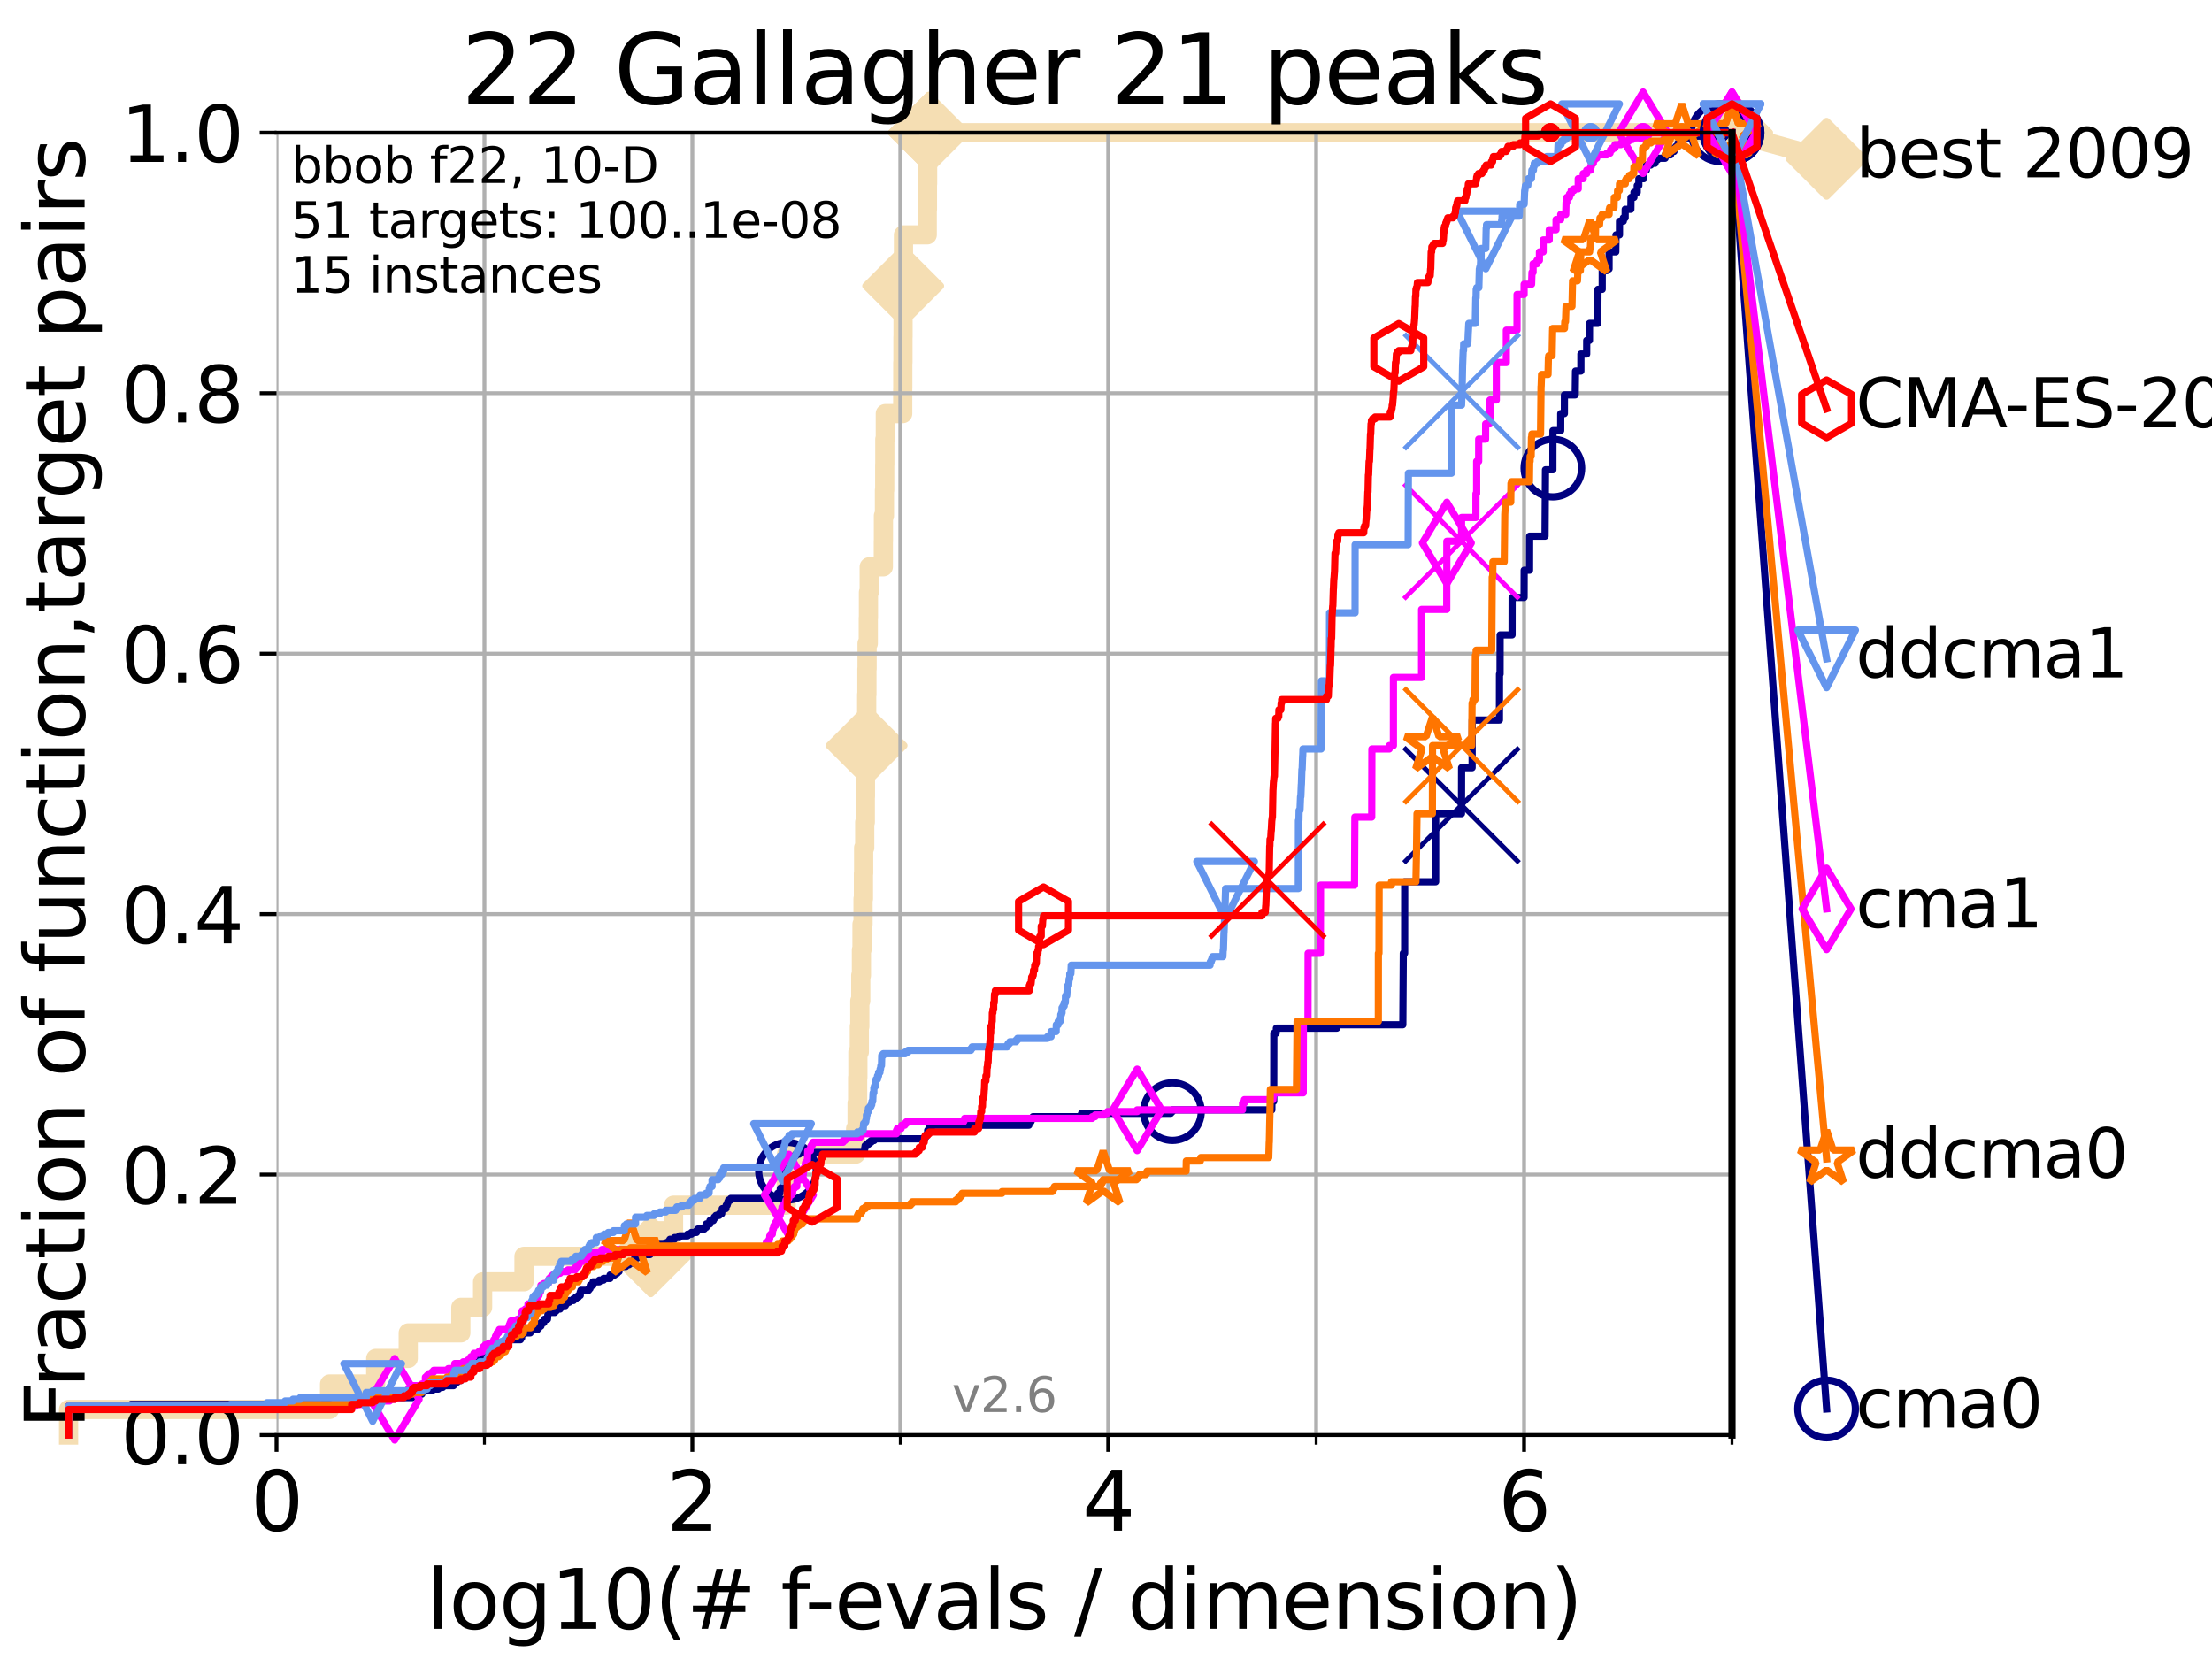 <?xml version="1.0" encoding="utf-8" standalone="no"?>
<!DOCTYPE svg PUBLIC "-//W3C//DTD SVG 1.1//EN"
  "http://www.w3.org/Graphics/SVG/1.1/DTD/svg11.dtd">
<svg xmlns:xlink="http://www.w3.org/1999/xlink" width="460.8pt" height="345.6pt" viewBox="0 0 460.8 345.6" xmlns="http://www.w3.org/2000/svg" version="1.1">
 <defs>
  <style type="text/css">*{stroke-linejoin: round; stroke-linecap: butt}</style>
 </defs>
 <g id="figure_1">
  <g id="patch_1">
   <path d="M 0 345.6 
L 460.8 345.6 
L 460.8 0 
L 0 0 
z
" style="fill: #ffffff"/>
  </g>
  <g id="axes_1">
   <g id="patch_2">
    <path d="M 57.6 298.944 
L 360.806 298.944 
L 360.806 27.648 
L 57.6 27.648 
z
" style="fill: #ffffff"/>
   </g>
   <g id="line2d_1">
    <path d="M 14.285 298.944 
L 14.285 293.624 
L 68.657 293.624 
L 68.657 288.305 
L 78.267 288.305 
L 78.267 282.985 
L 85.039 282.985 
L 85.039 277.666 
L 95.999 277.666 
L 95.999 272.346 
L 100.535 272.346 
L 100.535 267.027 
L 109.159 267.027 
L 109.159 261.707 
L 135.569 261.707 
L 135.569 256.388 
L 140.313 256.388 
L 140.313 251.068 
L 163.786 251.068 
L 163.786 245.749 
L 163.859 245.749 
L 163.859 240.429 
L 178.244 240.429 
L 178.244 235.11 
L 178.547 235.11 
L 178.547 229.79 
L 178.662 229.79 
L 178.662 224.471 
L 178.713 224.471 
L 178.713 219.151 
L 179.012 219.151 
L 179.012 213.832 
L 179.112 213.832 
L 179.112 208.512 
L 179.311 208.512 
L 179.311 203.192 
L 179.448 203.192 
L 179.448 197.873 
L 179.569 197.873 
L 179.569 192.553 
L 179.786 192.553 
L 179.786 187.234 
L 179.871 187.234 
L 179.871 181.914 
L 179.913 181.914 
L 179.913 176.595 
L 180.135 176.595 
L 180.135 171.275 
L 180.257 171.275 
L 180.257 165.956 
L 180.285 165.956 
L 180.285 160.636 
L 180.5 160.636 
L 180.5 155.317 
L 180.527 155.317 
L 180.527 149.997 
L 180.546 149.997 
L 180.546 144.678 
L 180.593 144.678 
L 180.593 139.358 
L 180.631 139.358 
L 180.631 134.039 
L 180.884 134.039 
L 180.884 128.719 
L 180.916 128.719 
L 180.916 123.4 
L 181.074 123.4 
L 181.074 118.08 
L 184.011 118.08 
L 184.011 112.76 
L 184.031 112.76 
L 184.031 107.441 
L 184.246 107.441 
L 184.246 102.121 
L 184.302 102.121 
L 184.302 96.802 
L 184.326 96.802 
L 184.326 91.482 
L 184.426 91.482 
L 184.426 86.163 
L 188.05 86.163 
L 188.05 80.843 
L 188.065 80.843 
L 188.065 75.524 
L 188.098 75.524 
L 188.098 70.204 
L 188.118 70.204 
L 188.118 64.885 
L 188.147 64.885 
L 188.147 59.565 
L 188.195 59.565 
L 188.195 54.246 
L 188.207 54.246 
L 188.207 48.926 
L 193.155 48.926 
L 193.155 43.607 
L 193.202 43.607 
L 193.202 38.287 
L 193.236 38.287 
L 193.236 32.968 
L 193.486 32.968 
L 193.486 27.648 
L 360.806 27.648 
" style="fill: none; stroke: #f5deb3; stroke-width: 4; stroke-linecap: square"/>
   </g>
   <g id="line2d_2">
    <defs>
     <path id="mc16b69ebb1" d="M -0 7.778 
L 7.778 0 
L 0 -7.778 
L -7.778 -0 
z
" style="stroke: #f5deb3; stroke-width: 1.5; stroke-linejoin: miter"/>
    </defs>
    <g>
     <use xlink:href="#mc16b69ebb1" x="135.569" y="261.707" style="fill: #f5deb3; stroke: #f5deb3; stroke-width: 1.5; stroke-linejoin: miter"/>
     <use xlink:href="#mc16b69ebb1" x="180.527" y="155.317" style="fill: #f5deb3; stroke: #f5deb3; stroke-width: 1.5; stroke-linejoin: miter"/>
     <use xlink:href="#mc16b69ebb1" x="188.147" y="59.565" style="fill: #f5deb3; stroke: #f5deb3; stroke-width: 1.5; stroke-linejoin: miter"/>
     <use xlink:href="#mc16b69ebb1" x="193.486" y="27.648" style="fill: #f5deb3; stroke: #f5deb3; stroke-width: 1.5; stroke-linejoin: miter"/>
     <use xlink:href="#mc16b69ebb1" x="193.486" y="27.648" style="fill: #f5deb3; stroke: #f5deb3; stroke-width: 1.5; stroke-linejoin: miter"/>
     <use xlink:href="#mc16b69ebb1" x="360.806" y="27.648" style="fill: #f5deb3; stroke: #f5deb3; stroke-width: 1.5; stroke-linejoin: miter"/>
    </g>
   </g>
   <g id="line2d_3">
    <path style="fill: none; stroke: #f5deb3; stroke-width: 4; stroke-linecap: square"/>
    <g/>
   </g>
   <g id="line2d_4">
    <path d="M 360.806 27.648 
L 380.515 33.074 
" style="fill: none; stroke: #f5deb3; stroke-width: 4; stroke-linecap: square"/>
    <g>
     <use xlink:href="#mc16b69ebb1" x="360.806" y="27.648" style="fill: #f5deb3; stroke: #f5deb3; stroke-width: 1.5; stroke-linejoin: miter"/>
     <use xlink:href="#mc16b69ebb1" x="380.515" y="33.074" style="fill: #f5deb3; stroke: #f5deb3; stroke-width: 1.5; stroke-linejoin: miter"/>
    </g>
   </g>
   <g id="matplotlib.axis_1">
    <g id="xtick_1">
     <g id="line2d_5">
      <path d="M 57.6 298.944 
L 57.6 27.648 
" clip-path="url(#p4460a66cea)" style="fill: none; stroke: #b0b0b0; stroke-width: 0.8; stroke-linecap: square"/>
     </g>
     <g id="line2d_6">
      <defs>
       <path id="ma0087955bf" d="M 0 0 
L 0 3.5 
" style="stroke: #000000; stroke-width: 0.8"/>
      </defs>
      <g>
       <use xlink:href="#ma0087955bf" x="57.6" y="298.944" style="stroke: #000000; stroke-width: 0.8"/>
      </g>
     </g>
     <g id="text_1">
      <!-- 0 -->
      <g transform="translate(52.192 318.861)scale(0.17 -0.17)">
       <defs>
        <path id="DejaVuSans-30" d="M 2034 4250 
Q 1547 4250 1301 3770 
Q 1056 3291 1056 2328 
Q 1056 1369 1301 889 
Q 1547 409 2034 409 
Q 2525 409 2770 889 
Q 3016 1369 3016 2328 
Q 3016 3291 2770 3770 
Q 2525 4250 2034 4250 
z
M 2034 4750 
Q 2819 4750 3233 4129 
Q 3647 3509 3647 2328 
Q 3647 1150 3233 529 
Q 2819 -91 2034 -91 
Q 1250 -91 836 529 
Q 422 1150 422 2328 
Q 422 3509 836 4129 
Q 1250 4750 2034 4750 
z
" transform="scale(0.016)"/>
       </defs>
       <use xlink:href="#DejaVuSans-30"/>
      </g>
     </g>
    </g>
    <g id="xtick_2">
     <g id="line2d_7">
      <path d="M 144.23 298.944 
L 144.23 27.648 
" clip-path="url(#p4460a66cea)" style="fill: none; stroke: #b0b0b0; stroke-width: 0.8; stroke-linecap: square"/>
     </g>
     <g id="line2d_8">
      <g>
       <use xlink:href="#ma0087955bf" x="144.23" y="298.944" style="stroke: #000000; stroke-width: 0.8"/>
      </g>
     </g>
     <g id="text_2">
      <!-- 2 -->
      <g transform="translate(138.822 318.861)scale(0.17 -0.17)">
       <defs>
        <path id="DejaVuSans-32" d="M 1228 531 
L 3431 531 
L 3431 0 
L 469 0 
L 469 531 
Q 828 903 1448 1529 
Q 2069 2156 2228 2338 
Q 2531 2678 2651 2914 
Q 2772 3150 2772 3378 
Q 2772 3750 2511 3984 
Q 2250 4219 1831 4219 
Q 1534 4219 1204 4116 
Q 875 4013 500 3803 
L 500 4441 
Q 881 4594 1212 4672 
Q 1544 4750 1819 4750 
Q 2544 4750 2975 4387 
Q 3406 4025 3406 3419 
Q 3406 3131 3298 2873 
Q 3191 2616 2906 2266 
Q 2828 2175 2409 1742 
Q 1991 1309 1228 531 
z
" transform="scale(0.016)"/>
       </defs>
       <use xlink:href="#DejaVuSans-32"/>
      </g>
     </g>
    </g>
    <g id="xtick_3">
     <g id="line2d_9">
      <path d="M 230.861 298.944 
L 230.861 27.648 
" clip-path="url(#p4460a66cea)" style="fill: none; stroke: #b0b0b0; stroke-width: 0.8; stroke-linecap: square"/>
     </g>
     <g id="line2d_10">
      <g>
       <use xlink:href="#ma0087955bf" x="230.861" y="298.944" style="stroke: #000000; stroke-width: 0.8"/>
      </g>
     </g>
     <g id="text_3">
      <!-- 4 -->
      <g transform="translate(225.453 318.861)scale(0.17 -0.17)">
       <defs>
        <path id="DejaVuSans-34" d="M 2419 4116 
L 825 1625 
L 2419 1625 
L 2419 4116 
z
M 2253 4666 
L 3047 4666 
L 3047 1625 
L 3713 1625 
L 3713 1100 
L 3047 1100 
L 3047 0 
L 2419 0 
L 2419 1100 
L 313 1100 
L 313 1709 
L 2253 4666 
z
" transform="scale(0.016)"/>
       </defs>
       <use xlink:href="#DejaVuSans-34"/>
      </g>
     </g>
    </g>
    <g id="xtick_4">
     <g id="line2d_11">
      <path d="M 317.491 298.944 
L 317.491 27.648 
" clip-path="url(#p4460a66cea)" style="fill: none; stroke: #b0b0b0; stroke-width: 0.8; stroke-linecap: square"/>
     </g>
     <g id="line2d_12">
      <g>
       <use xlink:href="#ma0087955bf" x="317.491" y="298.944" style="stroke: #000000; stroke-width: 0.8"/>
      </g>
     </g>
     <g id="text_4">
      <!-- 6 -->
      <g transform="translate(312.083 318.861)scale(0.17 -0.17)">
       <defs>
        <path id="DejaVuSans-36" d="M 2113 2584 
Q 1688 2584 1439 2293 
Q 1191 2003 1191 1497 
Q 1191 994 1439 701 
Q 1688 409 2113 409 
Q 2538 409 2786 701 
Q 3034 994 3034 1497 
Q 3034 2003 2786 2293 
Q 2538 2584 2113 2584 
z
M 3366 4563 
L 3366 3988 
Q 3128 4100 2886 4159 
Q 2644 4219 2406 4219 
Q 1781 4219 1451 3797 
Q 1122 3375 1075 2522 
Q 1259 2794 1537 2939 
Q 1816 3084 2150 3084 
Q 2853 3084 3261 2657 
Q 3669 2231 3669 1497 
Q 3669 778 3244 343 
Q 2819 -91 2113 -91 
Q 1303 -91 875 529 
Q 447 1150 447 2328 
Q 447 3434 972 4092 
Q 1497 4750 2381 4750 
Q 2619 4750 2861 4703 
Q 3103 4656 3366 4563 
z
" transform="scale(0.016)"/>
       </defs>
       <use xlink:href="#DejaVuSans-36"/>
      </g>
     </g>
    </g>
    <g id="xtick_5">
     <g id="line2d_13">
      <path d="M 100.915 298.944 
L 100.915 27.648 
" clip-path="url(#p4460a66cea)" style="fill: none; stroke: #b0b0b0; stroke-width: 0.8; stroke-linecap: square"/>
     </g>
     <g id="line2d_14">
      <defs>
       <path id="m548080c081" d="M 0 0 
L 0 2 
" style="stroke: #000000; stroke-width: 0.6"/>
      </defs>
      <g>
       <use xlink:href="#m548080c081" x="100.915" y="298.944" style="stroke: #000000; stroke-width: 0.6"/>
      </g>
     </g>
    </g>
    <g id="xtick_6">
     <g id="line2d_15">
      <path d="M 187.546 298.944 
L 187.546 27.648 
" clip-path="url(#p4460a66cea)" style="fill: none; stroke: #b0b0b0; stroke-width: 0.8; stroke-linecap: square"/>
     </g>
     <g id="line2d_16">
      <g>
       <use xlink:href="#m548080c081" x="187.546" y="298.944" style="stroke: #000000; stroke-width: 0.6"/>
      </g>
     </g>
    </g>
    <g id="xtick_7">
     <g id="line2d_17">
      <path d="M 274.176 298.944 
L 274.176 27.648 
" clip-path="url(#p4460a66cea)" style="fill: none; stroke: #b0b0b0; stroke-width: 0.8; stroke-linecap: square"/>
     </g>
     <g id="line2d_18">
      <g>
       <use xlink:href="#m548080c081" x="274.176" y="298.944" style="stroke: #000000; stroke-width: 0.6"/>
      </g>
     </g>
    </g>
    <g id="xtick_8">
     <g id="line2d_19">
      <path d="M 360.806 298.944 
L 360.806 27.648 
" clip-path="url(#p4460a66cea)" style="fill: none; stroke: #b0b0b0; stroke-width: 0.8; stroke-linecap: square"/>
     </g>
     <g id="line2d_20">
      <g>
       <use xlink:href="#m548080c081" x="360.806" y="298.944" style="stroke: #000000; stroke-width: 0.6"/>
      </g>
     </g>
    </g>
    <g id="text_5">
     <!-- log10(# f-evals / dimension) -->
     <g transform="translate(88.823 339.314)scale(0.17 -0.17)">
      <defs>
       <path id="DejaVuSans-6c" d="M 603 4863 
L 1178 4863 
L 1178 0 
L 603 0 
L 603 4863 
z
" transform="scale(0.016)"/>
       <path id="DejaVuSans-6f" d="M 1959 3097 
Q 1497 3097 1228 2736 
Q 959 2375 959 1747 
Q 959 1119 1226 758 
Q 1494 397 1959 397 
Q 2419 397 2687 759 
Q 2956 1122 2956 1747 
Q 2956 2369 2687 2733 
Q 2419 3097 1959 3097 
z
M 1959 3584 
Q 2709 3584 3137 3096 
Q 3566 2609 3566 1747 
Q 3566 888 3137 398 
Q 2709 -91 1959 -91 
Q 1206 -91 779 398 
Q 353 888 353 1747 
Q 353 2609 779 3096 
Q 1206 3584 1959 3584 
z
" transform="scale(0.016)"/>
       <path id="DejaVuSans-67" d="M 2906 1791 
Q 2906 2416 2648 2759 
Q 2391 3103 1925 3103 
Q 1463 3103 1205 2759 
Q 947 2416 947 1791 
Q 947 1169 1205 825 
Q 1463 481 1925 481 
Q 2391 481 2648 825 
Q 2906 1169 2906 1791 
z
M 3481 434 
Q 3481 -459 3084 -895 
Q 2688 -1331 1869 -1331 
Q 1566 -1331 1297 -1286 
Q 1028 -1241 775 -1147 
L 775 -588 
Q 1028 -725 1275 -790 
Q 1522 -856 1778 -856 
Q 2344 -856 2625 -561 
Q 2906 -266 2906 331 
L 2906 616 
Q 2728 306 2450 153 
Q 2172 0 1784 0 
Q 1141 0 747 490 
Q 353 981 353 1791 
Q 353 2603 747 3093 
Q 1141 3584 1784 3584 
Q 2172 3584 2450 3431 
Q 2728 3278 2906 2969 
L 2906 3500 
L 3481 3500 
L 3481 434 
z
" transform="scale(0.016)"/>
       <path id="DejaVuSans-31" d="M 794 531 
L 1825 531 
L 1825 4091 
L 703 3866 
L 703 4441 
L 1819 4666 
L 2450 4666 
L 2450 531 
L 3481 531 
L 3481 0 
L 794 0 
L 794 531 
z
" transform="scale(0.016)"/>
       <path id="DejaVuSans-28" d="M 1984 4856 
Q 1566 4138 1362 3434 
Q 1159 2731 1159 2009 
Q 1159 1288 1364 580 
Q 1569 -128 1984 -844 
L 1484 -844 
Q 1016 -109 783 600 
Q 550 1309 550 2009 
Q 550 2706 781 3412 
Q 1013 4119 1484 4856 
L 1984 4856 
z
" transform="scale(0.016)"/>
       <path id="DejaVuSans-23" d="M 3272 2816 
L 2363 2816 
L 2100 1772 
L 3016 1772 
L 3272 2816 
z
M 2803 4594 
L 2478 3297 
L 3391 3297 
L 3719 4594 
L 4219 4594 
L 3897 3297 
L 4872 3297 
L 4872 2816 
L 3775 2816 
L 3519 1772 
L 4513 1772 
L 4513 1294 
L 3397 1294 
L 3072 0 
L 2572 0 
L 2894 1294 
L 1978 1294 
L 1656 0 
L 1153 0 
L 1478 1294 
L 494 1294 
L 494 1772 
L 1594 1772 
L 1856 2816 
L 850 2816 
L 850 3297 
L 1978 3297 
L 2297 4594 
L 2803 4594 
z
" transform="scale(0.016)"/>
       <path id="DejaVuSans-20" transform="scale(0.016)"/>
       <path id="DejaVuSans-66" d="M 2375 4863 
L 2375 4384 
L 1825 4384 
Q 1516 4384 1395 4259 
Q 1275 4134 1275 3809 
L 1275 3500 
L 2222 3500 
L 2222 3053 
L 1275 3053 
L 1275 0 
L 697 0 
L 697 3053 
L 147 3053 
L 147 3500 
L 697 3500 
L 697 3744 
Q 697 4328 969 4595 
Q 1241 4863 1831 4863 
L 2375 4863 
z
" transform="scale(0.016)"/>
       <path id="DejaVuSans-2d" d="M 313 2009 
L 1997 2009 
L 1997 1497 
L 313 1497 
L 313 2009 
z
" transform="scale(0.016)"/>
       <path id="DejaVuSans-65" d="M 3597 1894 
L 3597 1613 
L 953 1613 
Q 991 1019 1311 708 
Q 1631 397 2203 397 
Q 2534 397 2845 478 
Q 3156 559 3463 722 
L 3463 178 
Q 3153 47 2828 -22 
Q 2503 -91 2169 -91 
Q 1331 -91 842 396 
Q 353 884 353 1716 
Q 353 2575 817 3079 
Q 1281 3584 2069 3584 
Q 2775 3584 3186 3129 
Q 3597 2675 3597 1894 
z
M 3022 2063 
Q 3016 2534 2758 2815 
Q 2500 3097 2075 3097 
Q 1594 3097 1305 2825 
Q 1016 2553 972 2059 
L 3022 2063 
z
" transform="scale(0.016)"/>
       <path id="DejaVuSans-76" d="M 191 3500 
L 800 3500 
L 1894 563 
L 2988 3500 
L 3597 3500 
L 2284 0 
L 1503 0 
L 191 3500 
z
" transform="scale(0.016)"/>
       <path id="DejaVuSans-61" d="M 2194 1759 
Q 1497 1759 1228 1600 
Q 959 1441 959 1056 
Q 959 750 1161 570 
Q 1363 391 1709 391 
Q 2188 391 2477 730 
Q 2766 1069 2766 1631 
L 2766 1759 
L 2194 1759 
z
M 3341 1997 
L 3341 0 
L 2766 0 
L 2766 531 
Q 2569 213 2275 61 
Q 1981 -91 1556 -91 
Q 1019 -91 701 211 
Q 384 513 384 1019 
Q 384 1609 779 1909 
Q 1175 2209 1959 2209 
L 2766 2209 
L 2766 2266 
Q 2766 2663 2505 2880 
Q 2244 3097 1772 3097 
Q 1472 3097 1187 3025 
Q 903 2953 641 2809 
L 641 3341 
Q 956 3463 1253 3523 
Q 1550 3584 1831 3584 
Q 2591 3584 2966 3190 
Q 3341 2797 3341 1997 
z
" transform="scale(0.016)"/>
       <path id="DejaVuSans-73" d="M 2834 3397 
L 2834 2853 
Q 2591 2978 2328 3040 
Q 2066 3103 1784 3103 
Q 1356 3103 1142 2972 
Q 928 2841 928 2578 
Q 928 2378 1081 2264 
Q 1234 2150 1697 2047 
L 1894 2003 
Q 2506 1872 2764 1633 
Q 3022 1394 3022 966 
Q 3022 478 2636 193 
Q 2250 -91 1575 -91 
Q 1294 -91 989 -36 
Q 684 19 347 128 
L 347 722 
Q 666 556 975 473 
Q 1284 391 1588 391 
Q 1994 391 2212 530 
Q 2431 669 2431 922 
Q 2431 1156 2273 1281 
Q 2116 1406 1581 1522 
L 1381 1569 
Q 847 1681 609 1914 
Q 372 2147 372 2553 
Q 372 3047 722 3315 
Q 1072 3584 1716 3584 
Q 2034 3584 2315 3537 
Q 2597 3491 2834 3397 
z
" transform="scale(0.016)"/>
       <path id="DejaVuSans-2f" d="M 1625 4666 
L 2156 4666 
L 531 -594 
L 0 -594 
L 1625 4666 
z
" transform="scale(0.016)"/>
       <path id="DejaVuSans-64" d="M 2906 2969 
L 2906 4863 
L 3481 4863 
L 3481 0 
L 2906 0 
L 2906 525 
Q 2725 213 2448 61 
Q 2172 -91 1784 -91 
Q 1150 -91 751 415 
Q 353 922 353 1747 
Q 353 2572 751 3078 
Q 1150 3584 1784 3584 
Q 2172 3584 2448 3432 
Q 2725 3281 2906 2969 
z
M 947 1747 
Q 947 1113 1208 752 
Q 1469 391 1925 391 
Q 2381 391 2643 752 
Q 2906 1113 2906 1747 
Q 2906 2381 2643 2742 
Q 2381 3103 1925 3103 
Q 1469 3103 1208 2742 
Q 947 2381 947 1747 
z
" transform="scale(0.016)"/>
       <path id="DejaVuSans-69" d="M 603 3500 
L 1178 3500 
L 1178 0 
L 603 0 
L 603 3500 
z
M 603 4863 
L 1178 4863 
L 1178 4134 
L 603 4134 
L 603 4863 
z
" transform="scale(0.016)"/>
       <path id="DejaVuSans-6d" d="M 3328 2828 
Q 3544 3216 3844 3400 
Q 4144 3584 4550 3584 
Q 5097 3584 5394 3201 
Q 5691 2819 5691 2113 
L 5691 0 
L 5113 0 
L 5113 2094 
Q 5113 2597 4934 2840 
Q 4756 3084 4391 3084 
Q 3944 3084 3684 2787 
Q 3425 2491 3425 1978 
L 3425 0 
L 2847 0 
L 2847 2094 
Q 2847 2600 2669 2842 
Q 2491 3084 2119 3084 
Q 1678 3084 1418 2786 
Q 1159 2488 1159 1978 
L 1159 0 
L 581 0 
L 581 3500 
L 1159 3500 
L 1159 2956 
Q 1356 3278 1631 3431 
Q 1906 3584 2284 3584 
Q 2666 3584 2933 3390 
Q 3200 3197 3328 2828 
z
" transform="scale(0.016)"/>
       <path id="DejaVuSans-6e" d="M 3513 2113 
L 3513 0 
L 2938 0 
L 2938 2094 
Q 2938 2591 2744 2837 
Q 2550 3084 2163 3084 
Q 1697 3084 1428 2787 
Q 1159 2491 1159 1978 
L 1159 0 
L 581 0 
L 581 3500 
L 1159 3500 
L 1159 2956 
Q 1366 3272 1645 3428 
Q 1925 3584 2291 3584 
Q 2894 3584 3203 3211 
Q 3513 2838 3513 2113 
z
" transform="scale(0.016)"/>
       <path id="DejaVuSans-29" d="M 513 4856 
L 1013 4856 
Q 1481 4119 1714 3412 
Q 1947 2706 1947 2009 
Q 1947 1309 1714 600 
Q 1481 -109 1013 -844 
L 513 -844 
Q 928 -128 1133 580 
Q 1338 1288 1338 2009 
Q 1338 2731 1133 3434 
Q 928 4138 513 4856 
z
" transform="scale(0.016)"/>
      </defs>
      <use xlink:href="#DejaVuSans-6c"/>
      <use xlink:href="#DejaVuSans-6f" x="27.783"/>
      <use xlink:href="#DejaVuSans-67" x="88.965"/>
      <use xlink:href="#DejaVuSans-31" x="152.441"/>
      <use xlink:href="#DejaVuSans-30" x="216.064"/>
      <use xlink:href="#DejaVuSans-28" x="279.688"/>
      <use xlink:href="#DejaVuSans-23" x="318.701"/>
      <use xlink:href="#DejaVuSans-20" x="402.49"/>
      <use xlink:href="#DejaVuSans-66" x="434.277"/>
      <use xlink:href="#DejaVuSans-2d" x="463.982"/>
      <use xlink:href="#DejaVuSans-65" x="500.066"/>
      <use xlink:href="#DejaVuSans-76" x="561.59"/>
      <use xlink:href="#DejaVuSans-61" x="620.77"/>
      <use xlink:href="#DejaVuSans-6c" x="682.049"/>
      <use xlink:href="#DejaVuSans-73" x="709.832"/>
      <use xlink:href="#DejaVuSans-20" x="761.932"/>
      <use xlink:href="#DejaVuSans-2f" x="793.719"/>
      <use xlink:href="#DejaVuSans-20" x="827.41"/>
      <use xlink:href="#DejaVuSans-64" x="859.197"/>
      <use xlink:href="#DejaVuSans-69" x="922.674"/>
      <use xlink:href="#DejaVuSans-6d" x="950.457"/>
      <use xlink:href="#DejaVuSans-65" x="1047.869"/>
      <use xlink:href="#DejaVuSans-6e" x="1109.393"/>
      <use xlink:href="#DejaVuSans-73" x="1172.771"/>
      <use xlink:href="#DejaVuSans-69" x="1224.871"/>
      <use xlink:href="#DejaVuSans-6f" x="1252.654"/>
      <use xlink:href="#DejaVuSans-6e" x="1313.836"/>
      <use xlink:href="#DejaVuSans-29" x="1377.215"/>
     </g>
    </g>
   </g>
   <g id="matplotlib.axis_2">
    <g id="ytick_1">
     <g id="line2d_21">
      <path d="M 57.6 298.944 
L 360.806 298.944 
" clip-path="url(#p4460a66cea)" style="fill: none; stroke: #b0b0b0; stroke-width: 0.8; stroke-linecap: square"/>
     </g>
     <g id="line2d_22">
      <defs>
       <path id="m07dd715f0e" d="M 0 0 
L -3.5 0 
" style="stroke: #000000; stroke-width: 0.8"/>
      </defs>
      <g>
       <use xlink:href="#m07dd715f0e" x="57.6" y="298.944" style="stroke: #000000; stroke-width: 0.8"/>
      </g>
     </g>
     <g id="text_6">
      <!-- 0.0 -->
      <g transform="translate(25.155 305.023)scale(0.16 -0.16)">
       <defs>
        <path id="DejaVuSans-2e" d="M 684 794 
L 1344 794 
L 1344 0 
L 684 0 
L 684 794 
z
" transform="scale(0.016)"/>
       </defs>
       <use xlink:href="#DejaVuSans-30"/>
       <use xlink:href="#DejaVuSans-2e" x="63.623"/>
       <use xlink:href="#DejaVuSans-30" x="95.41"/>
      </g>
     </g>
    </g>
    <g id="ytick_2">
     <g id="line2d_23">
      <path d="M 57.6 244.685 
L 360.806 244.685 
" clip-path="url(#p4460a66cea)" style="fill: none; stroke: #b0b0b0; stroke-width: 0.8; stroke-linecap: square"/>
     </g>
     <g id="line2d_24">
      <g>
       <use xlink:href="#m07dd715f0e" x="57.6" y="244.685" style="stroke: #000000; stroke-width: 0.8"/>
      </g>
     </g>
     <g id="text_7">
      <!-- 0.2 -->
      <g transform="translate(25.155 250.764)scale(0.16 -0.16)">
       <use xlink:href="#DejaVuSans-30"/>
       <use xlink:href="#DejaVuSans-2e" x="63.623"/>
       <use xlink:href="#DejaVuSans-32" x="95.41"/>
      </g>
     </g>
    </g>
    <g id="ytick_3">
     <g id="line2d_25">
      <path d="M 57.6 190.426 
L 360.806 190.426 
" clip-path="url(#p4460a66cea)" style="fill: none; stroke: #b0b0b0; stroke-width: 0.8; stroke-linecap: square"/>
     </g>
     <g id="line2d_26">
      <g>
       <use xlink:href="#m07dd715f0e" x="57.6" y="190.426" style="stroke: #000000; stroke-width: 0.8"/>
      </g>
     </g>
     <g id="text_8">
      <!-- 0.4 -->
      <g transform="translate(25.155 196.504)scale(0.16 -0.16)">
       <use xlink:href="#DejaVuSans-30"/>
       <use xlink:href="#DejaVuSans-2e" x="63.623"/>
       <use xlink:href="#DejaVuSans-34" x="95.41"/>
      </g>
     </g>
    </g>
    <g id="ytick_4">
     <g id="line2d_27">
      <path d="M 57.6 136.166 
L 360.806 136.166 
" clip-path="url(#p4460a66cea)" style="fill: none; stroke: #b0b0b0; stroke-width: 0.8; stroke-linecap: square"/>
     </g>
     <g id="line2d_28">
      <g>
       <use xlink:href="#m07dd715f0e" x="57.6" y="136.166" style="stroke: #000000; stroke-width: 0.8"/>
      </g>
     </g>
     <g id="text_9">
      <!-- 0.6 -->
      <g transform="translate(25.155 142.245)scale(0.16 -0.16)">
       <use xlink:href="#DejaVuSans-30"/>
       <use xlink:href="#DejaVuSans-2e" x="63.623"/>
       <use xlink:href="#DejaVuSans-36" x="95.41"/>
      </g>
     </g>
    </g>
    <g id="ytick_5">
     <g id="line2d_29">
      <path d="M 57.6 81.907 
L 360.806 81.907 
" clip-path="url(#p4460a66cea)" style="fill: none; stroke: #b0b0b0; stroke-width: 0.8; stroke-linecap: square"/>
     </g>
     <g id="line2d_30">
      <g>
       <use xlink:href="#m07dd715f0e" x="57.6" y="81.907" style="stroke: #000000; stroke-width: 0.8"/>
      </g>
     </g>
     <g id="text_10">
      <!-- 0.8 -->
      <g transform="translate(25.155 87.986)scale(0.16 -0.16)">
       <defs>
        <path id="DejaVuSans-38" d="M 2034 2216 
Q 1584 2216 1326 1975 
Q 1069 1734 1069 1313 
Q 1069 891 1326 650 
Q 1584 409 2034 409 
Q 2484 409 2743 651 
Q 3003 894 3003 1313 
Q 3003 1734 2745 1975 
Q 2488 2216 2034 2216 
z
M 1403 2484 
Q 997 2584 770 2862 
Q 544 3141 544 3541 
Q 544 4100 942 4425 
Q 1341 4750 2034 4750 
Q 2731 4750 3128 4425 
Q 3525 4100 3525 3541 
Q 3525 3141 3298 2862 
Q 3072 2584 2669 2484 
Q 3125 2378 3379 2068 
Q 3634 1759 3634 1313 
Q 3634 634 3220 271 
Q 2806 -91 2034 -91 
Q 1263 -91 848 271 
Q 434 634 434 1313 
Q 434 1759 690 2068 
Q 947 2378 1403 2484 
z
M 1172 3481 
Q 1172 3119 1398 2916 
Q 1625 2713 2034 2713 
Q 2441 2713 2670 2916 
Q 2900 3119 2900 3481 
Q 2900 3844 2670 4047 
Q 2441 4250 2034 4250 
Q 1625 4250 1398 4047 
Q 1172 3844 1172 3481 
z
" transform="scale(0.016)"/>
       </defs>
       <use xlink:href="#DejaVuSans-30"/>
       <use xlink:href="#DejaVuSans-2e" x="63.623"/>
       <use xlink:href="#DejaVuSans-38" x="95.41"/>
      </g>
     </g>
    </g>
    <g id="ytick_6">
     <g id="line2d_31">
      <path d="M 57.6 27.648 
L 360.806 27.648 
" clip-path="url(#p4460a66cea)" style="fill: none; stroke: #b0b0b0; stroke-width: 0.8; stroke-linecap: square"/>
     </g>
     <g id="line2d_32">
      <g>
       <use xlink:href="#m07dd715f0e" x="57.6" y="27.648" style="stroke: #000000; stroke-width: 0.8"/>
      </g>
     </g>
     <g id="text_11">
      <!-- 1.0 -->
      <g transform="translate(25.155 33.727)scale(0.16 -0.16)">
       <use xlink:href="#DejaVuSans-31"/>
       <use xlink:href="#DejaVuSans-2e" x="63.623"/>
       <use xlink:href="#DejaVuSans-30" x="95.41"/>
      </g>
     </g>
    </g>
    <g id="text_12">
     <!-- Fraction of function,target pairs -->
     <g transform="translate(17.62 297.681)rotate(-90)scale(0.17 -0.17)">
      <defs>
       <path id="DejaVuSans-46" d="M 628 4666 
L 3309 4666 
L 3309 4134 
L 1259 4134 
L 1259 2759 
L 3109 2759 
L 3109 2228 
L 1259 2228 
L 1259 0 
L 628 0 
L 628 4666 
z
" transform="scale(0.016)"/>
       <path id="DejaVuSans-72" d="M 2631 2963 
Q 2534 3019 2420 3045 
Q 2306 3072 2169 3072 
Q 1681 3072 1420 2755 
Q 1159 2438 1159 1844 
L 1159 0 
L 581 0 
L 581 3500 
L 1159 3500 
L 1159 2956 
Q 1341 3275 1631 3429 
Q 1922 3584 2338 3584 
Q 2397 3584 2469 3576 
Q 2541 3569 2628 3553 
L 2631 2963 
z
" transform="scale(0.016)"/>
       <path id="DejaVuSans-63" d="M 3122 3366 
L 3122 2828 
Q 2878 2963 2633 3030 
Q 2388 3097 2138 3097 
Q 1578 3097 1268 2742 
Q 959 2388 959 1747 
Q 959 1106 1268 751 
Q 1578 397 2138 397 
Q 2388 397 2633 464 
Q 2878 531 3122 666 
L 3122 134 
Q 2881 22 2623 -34 
Q 2366 -91 2075 -91 
Q 1284 -91 818 406 
Q 353 903 353 1747 
Q 353 2603 823 3093 
Q 1294 3584 2113 3584 
Q 2378 3584 2631 3529 
Q 2884 3475 3122 3366 
z
" transform="scale(0.016)"/>
       <path id="DejaVuSans-74" d="M 1172 4494 
L 1172 3500 
L 2356 3500 
L 2356 3053 
L 1172 3053 
L 1172 1153 
Q 1172 725 1289 603 
Q 1406 481 1766 481 
L 2356 481 
L 2356 0 
L 1766 0 
Q 1100 0 847 248 
Q 594 497 594 1153 
L 594 3053 
L 172 3053 
L 172 3500 
L 594 3500 
L 594 4494 
L 1172 4494 
z
" transform="scale(0.016)"/>
       <path id="DejaVuSans-75" d="M 544 1381 
L 544 3500 
L 1119 3500 
L 1119 1403 
Q 1119 906 1312 657 
Q 1506 409 1894 409 
Q 2359 409 2629 706 
Q 2900 1003 2900 1516 
L 2900 3500 
L 3475 3500 
L 3475 0 
L 2900 0 
L 2900 538 
Q 2691 219 2414 64 
Q 2138 -91 1772 -91 
Q 1169 -91 856 284 
Q 544 659 544 1381 
z
M 1991 3584 
L 1991 3584 
z
" transform="scale(0.016)"/>
       <path id="DejaVuSans-2c" d="M 750 794 
L 1409 794 
L 1409 256 
L 897 -744 
L 494 -744 
L 750 256 
L 750 794 
z
" transform="scale(0.016)"/>
       <path id="DejaVuSans-70" d="M 1159 525 
L 1159 -1331 
L 581 -1331 
L 581 3500 
L 1159 3500 
L 1159 2969 
Q 1341 3281 1617 3432 
Q 1894 3584 2278 3584 
Q 2916 3584 3314 3078 
Q 3713 2572 3713 1747 
Q 3713 922 3314 415 
Q 2916 -91 2278 -91 
Q 1894 -91 1617 61 
Q 1341 213 1159 525 
z
M 3116 1747 
Q 3116 2381 2855 2742 
Q 2594 3103 2138 3103 
Q 1681 3103 1420 2742 
Q 1159 2381 1159 1747 
Q 1159 1113 1420 752 
Q 1681 391 2138 391 
Q 2594 391 2855 752 
Q 3116 1113 3116 1747 
z
" transform="scale(0.016)"/>
      </defs>
      <use xlink:href="#DejaVuSans-46"/>
      <use xlink:href="#DejaVuSans-72" x="50.27"/>
      <use xlink:href="#DejaVuSans-61" x="91.383"/>
      <use xlink:href="#DejaVuSans-63" x="152.662"/>
      <use xlink:href="#DejaVuSans-74" x="207.643"/>
      <use xlink:href="#DejaVuSans-69" x="246.852"/>
      <use xlink:href="#DejaVuSans-6f" x="274.635"/>
      <use xlink:href="#DejaVuSans-6e" x="335.816"/>
      <use xlink:href="#DejaVuSans-20" x="399.195"/>
      <use xlink:href="#DejaVuSans-6f" x="430.982"/>
      <use xlink:href="#DejaVuSans-66" x="492.164"/>
      <use xlink:href="#DejaVuSans-20" x="527.369"/>
      <use xlink:href="#DejaVuSans-66" x="559.156"/>
      <use xlink:href="#DejaVuSans-75" x="594.361"/>
      <use xlink:href="#DejaVuSans-6e" x="657.74"/>
      <use xlink:href="#DejaVuSans-63" x="721.119"/>
      <use xlink:href="#DejaVuSans-74" x="776.1"/>
      <use xlink:href="#DejaVuSans-69" x="815.309"/>
      <use xlink:href="#DejaVuSans-6f" x="843.092"/>
      <use xlink:href="#DejaVuSans-6e" x="904.273"/>
      <use xlink:href="#DejaVuSans-2c" x="967.652"/>
      <use xlink:href="#DejaVuSans-74" x="999.439"/>
      <use xlink:href="#DejaVuSans-61" x="1038.648"/>
      <use xlink:href="#DejaVuSans-72" x="1099.928"/>
      <use xlink:href="#DejaVuSans-67" x="1139.291"/>
      <use xlink:href="#DejaVuSans-65" x="1202.768"/>
      <use xlink:href="#DejaVuSans-74" x="1264.291"/>
      <use xlink:href="#DejaVuSans-20" x="1303.5"/>
      <use xlink:href="#DejaVuSans-70" x="1335.287"/>
      <use xlink:href="#DejaVuSans-61" x="1398.764"/>
      <use xlink:href="#DejaVuSans-69" x="1460.043"/>
      <use xlink:href="#DejaVuSans-72" x="1487.826"/>
      <use xlink:href="#DejaVuSans-73" x="1528.939"/>
     </g>
    </g>
   </g>
   <g id="line2d_33">
    <defs>
     <path id="m07fe9d1a9e" d="M 0 1.5 
C 0.398 1.5 0.779 1.342 1.061 1.061 
C 1.342 0.779 1.5 0.398 1.5 0 
C 1.5 -0.398 1.342 -0.779 1.061 -1.061 
C 0.779 -1.342 0.398 -1.5 0 -1.5 
C -0.398 -1.5 -0.779 -1.342 -1.061 -1.061 
C -1.342 -0.779 -1.5 -0.398 -1.5 0 
C -1.5 0.398 -1.342 0.779 -1.061 1.061 
C -0.779 1.342 -0.398 1.5 0 1.5 
z
" style="stroke: #f5deb3"/>
    </defs>
    <g>
     <use xlink:href="#m07fe9d1a9e" x="193.486" y="27.648" style="fill: #f5deb3; stroke: #f5deb3"/>
     <use xlink:href="#m07fe9d1a9e" x="193.486" y="27.648" style="fill: #f5deb3; stroke: #f5deb3"/>
    </g>
   </g>
   <g id="line2d_34">
    <defs>
     <path id="m23051064b4" d="M 0 1.5 
C 0.398 1.5 0.779 1.342 1.061 1.061 
C 1.342 0.779 1.5 0.398 1.5 0 
C 1.5 -0.398 1.342 -0.779 1.061 -1.061 
C 0.779 -1.342 0.398 -1.5 0 -1.5 
C -0.398 -1.5 -0.779 -1.342 -1.061 -1.061 
C -1.342 -0.779 -1.5 -0.398 -1.5 0 
C -1.5 0.398 -1.342 0.779 -1.061 1.061 
C -0.779 1.342 -0.398 1.5 0 1.5 
z
" style="stroke: #000080"/>
    </defs>
    <g>
     <use xlink:href="#m23051064b4" x="358.335" y="27.648" style="fill: #000080; stroke: #000080"/>
     <use xlink:href="#m23051064b4" x="358.335" y="27.648" style="fill: #000080; stroke: #000080"/>
    </g>
   </g>
   <g id="line2d_35">
    <path d="M 14.285 298.944 
L 14.285 292.915 
L 27.324 292.915 
L 27.324 292.561 
L 67.582 292.561 
L 67.582 292.206 
L 69.674 292.206 
L 69.674 291.851 
L 78.883 291.851 
L 78.883 291.142 
L 85.894 291.142 
L 85.894 290.787 
L 86.712 290.787 
L 86.712 290.433 
L 87.876 290.433 
L 87.876 289.723 
L 90.008 289.723 
L 90.008 289.369 
L 91.306 289.369 
L 91.306 289.014 
L 92.224 289.014 
L 92.224 288.66 
L 94.472 288.66 
L 94.472 288.305 
L 94.736 288.305 
L 94.736 287.95 
L 95.251 287.95 
L 95.251 287.596 
L 95.999 287.596 
L 95.999 286.886 
L 96.951 286.886 
L 96.951 286.177 
L 97.635 286.177 
L 97.635 285.822 
L 97.858 285.822 
L 97.858 285.468 
L 98.078 285.468 
L 98.078 285.113 
L 98.933 285.113 
L 98.933 284.404 
L 99.141 284.404 
L 99.141 284.049 
L 99.347 284.049 
L 99.347 282.985 
L 99.95 282.985 
L 99.95 282.276 
L 101.833 282.276 
L 101.833 281.922 
L 102.363 281.922 
L 102.363 281.567 
L 103.047 281.567 
L 103.047 281.212 
L 104.029 281.212 
L 104.029 280.858 
L 104.188 280.858 
L 104.188 280.503 
L 105.263 280.503 
L 105.263 280.148 
L 105.705 280.148 
L 105.705 279.439 
L 105.995 279.439 
L 105.995 279.084 
L 108.417 279.084 
L 108.417 278.73 
L 108.668 278.73 
L 108.668 278.021 
L 108.915 278.021 
L 108.915 277.666 
L 110.449 277.666 
L 110.449 277.311 
L 110.675 277.311 
L 110.675 276.957 
L 111.972 276.957 
L 111.972 276.602 
L 112.283 276.602 
L 112.283 276.247 
L 112.69 276.247 
L 112.69 275.538 
L 113.284 275.538 
L 113.381 274.829 
L 114.048 274.829 
L 114.142 273.765 
L 114.234 273.765 
L 114.234 273.41 
L 115.576 273.41 
L 115.576 273.056 
L 115.918 273.056 
L 115.918 272.701 
L 116.665 272.701 
L 116.665 272.346 
L 116.827 272.346 
L 116.827 271.992 
L 117.772 271.992 
L 117.772 271.637 
L 118.001 271.637 
L 118.001 271.282 
L 118.598 271.282 
L 118.598 270.928 
L 119.46 270.928 
L 119.46 270.573 
L 119.945 270.573 
L 119.945 270.219 
L 120.484 270.219 
L 120.484 269.864 
L 120.879 269.864 
L 120.879 269.155 
L 121.009 269.155 
L 121.009 268.8 
L 122.619 268.8 
L 122.619 268.445 
L 122.913 268.445 
L 122.971 267.736 
L 123.545 267.736 
L 123.545 267.027 
L 124.854 267.027 
L 124.854 266.672 
L 125.729 266.672 
L 125.729 266.318 
L 127.087 266.318 
L 127.087 265.608 
L 128.045 265.608 
L 128.045 265.254 
L 128.571 265.254 
L 128.571 264.899 
L 128.957 264.899 
L 128.957 264.19 
L 129.209 264.19 
L 129.209 263.835 
L 130.384 263.835 
L 130.384 263.48 
L 131.04 263.48 
L 131.04 263.126 
L 131.929 263.126 
L 131.929 262.771 
L 132.216 262.771 
L 132.216 262.062 
L 132.778 262.062 
L 132.778 261.707 
L 133.59 261.707 
L 133.59 261.353 
L 135.419 261.353 
L 135.419 260.998 
L 136.328 260.998 
L 136.328 260.643 
L 136.697 260.643 
L 136.781 259.934 
L 136.865 259.934 
L 136.865 259.225 
L 138.794 259.225 
L 138.794 258.87 
L 139.314 258.87 
L 139.314 258.516 
L 139.556 258.516 
L 139.556 258.161 
L 140.497 258.161 
L 140.497 257.806 
L 141.524 257.806 
L 141.524 257.452 
L 143.246 257.452 
L 143.246 257.097 
L 144.041 257.097 
L 144.041 256.742 
L 145.094 256.742 
L 145.094 256.388 
L 145.362 256.388 
L 145.362 256.033 
L 146.712 256.033 
L 146.712 255.678 
L 147.136 255.678 
L 147.136 254.969 
L 147.894 254.969 
L 147.894 254.26 
L 148.608 254.26 
L 148.608 253.905 
L 148.801 253.905 
L 148.801 253.551 
L 149.137 253.551 
L 149.137 253.196 
L 149.82 253.196 
L 149.82 252.841 
L 150.344 252.841 
L 150.452 251.778 
L 151.22 251.778 
L 151.272 251.068 
L 151.491 251.068 
L 151.491 250.714 
L 151.605 250.714 
L 151.605 250.359 
L 151.757 250.359 
L 151.757 250.004 
L 152.23 250.004 
L 152.23 249.65 
L 161.445 249.65 
L 161.445 249.295 
L 162.016 249.295 
L 162.016 248.586 
L 162.478 248.586 
L 162.57 247.522 
L 162.971 247.522 
L 162.971 247.167 
L 163.164 247.167 
L 163.212 246.103 
L 163.288 246.103 
L 163.342 245.039 
L 163.552 245.039 
L 163.552 244.33 
L 163.813 244.33 
L 163.813 243.976 
L 164.051 243.976 
L 164.136 243.266 
L 164.214 243.266 
L 164.214 242.912 
L 164.376 242.912 
L 164.376 242.557 
L 164.809 242.557 
L 164.878 241.848 
L 164.935 241.848 
L 165.022 241.138 
L 165.416 241.138 
L 165.416 240.784 
L 165.797 240.784 
L 165.797 240.429 
L 166.495 240.429 
L 166.495 240.075 
L 180.065 240.075 
L 180.163 239.011 
L 180.221 239.011 
L 180.221 238.656 
L 180.655 238.656 
L 180.655 238.301 
L 181.015 238.301 
L 181.015 237.947 
L 181.47 237.947 
L 181.47 237.592 
L 182.089 237.592 
L 182.089 237.237 
L 192.588 237.237 
L 192.588 236.883 
L 192.864 236.883 
L 192.864 236.528 
L 193.117 236.528 
L 193.117 236.174 
L 193.247 236.174 
L 193.249 235.464 
L 193.581 235.464 
L 193.599 234.755 
L 194.131 234.755 
L 194.131 234.4 
L 214.332 234.4 
L 214.332 234.046 
L 214.473 234.046 
L 214.473 233.691 
L 214.767 233.691 
L 214.767 233.336 
L 214.944 233.336 
L 214.944 232.982 
L 215.184 232.982 
L 215.184 232.627 
L 225.149 232.627 
L 225.149 232.273 
L 225.321 232.273 
L 225.321 231.918 
L 243.899 231.918 
L 243.899 231.563 
L 244.242 231.563 
L 244.242 231.209 
L 264.946 231.209 
L 264.954 229.435 
L 265.337 229.435 
L 265.362 215.25 
L 265.846 215.25 
L 265.891 214.186 
L 278.49 214.186 
L 278.492 213.477 
L 292.234 213.477 
L 292.334 198.582 
L 292.613 198.582 
L 292.624 183.688 
L 299.073 183.688 
L 299.079 169.502 
L 304.454 169.502 
L 304.475 159.927 
L 306.669 159.927 
L 306.685 149.997 
L 312.358 149.997 
L 312.37 140.422 
L 312.491 140.422 
L 312.502 132.265 
L 314.993 132.265 
L 315.005 124.463 
L 317.493 124.463 
L 317.512 118.789 
L 318.633 118.789 
L 318.648 111.697 
L 321.857 111.697 
L 321.951 97.866 
L 323.491 97.866 
L 323.503 89.709 
L 325.12 89.709 
L 325.129 86.163 
L 325.889 86.163 
L 325.899 82.262 
L 328.14 82.262 
L 328.208 77.297 
L 329.327 77.297 
L 329.333 73.751 
L 330.534 73.751 
L 330.542 70.914 
L 331.112 70.914 
L 331.124 67.367 
L 332.84 67.367 
L 332.892 60.274 
L 333.77 60.274 
L 333.777 56.373 
L 334.741 56.373 
L 334.741 56.019 
L 335.197 56.019 
L 335.204 52.472 
L 336.599 52.472 
L 336.644 48.926 
L 337.365 48.926 
L 337.371 46.089 
L 338.166 46.089 
L 338.167 45.38 
L 338.549 45.38 
L 338.557 43.607 
L 339.736 43.607 
L 339.767 41.124 
L 340.382 41.124 
L 340.386 40.06 
L 341.062 40.06 
L 341.066 38.642 
L 341.397 38.642 
L 341.401 37.223 
L 342.418 37.223 
L 342.45 35.45 
L 342.979 35.45 
L 342.983 34.386 
L 343.869 34.386 
L 343.869 34.031 
L 344.766 34.031 
L 344.789 33.322 
L 345.261 33.322 
L 345.261 32.968 
L 346.874 32.968 
L 346.874 32.258 
L 348.008 32.258 
L 348.01 31.549 
L 348.732 31.549 
L 348.75 30.84 
L 349.136 30.84 
L 349.136 30.485 
L 349.565 30.485 
L 349.569 29.776 
L 350.455 29.776 
L 350.456 28.712 
L 352.71 28.712 
L 352.71 28.357 
L 356.045 28.357 
L 356.045 28.003 
L 358.335 28.003 
L 358.335 27.648 
L 360.806 27.648 
L 360.806 27.648 
" style="fill: none; stroke: #000080; stroke-width: 1.5; stroke-linecap: square"/>
   </g>
   <g id="line2d_36">
    <defs>
     <path id="me683701463" d="M 0 6 
C 1.591 6 3.117 5.368 4.243 4.243 
C 5.368 3.117 6 1.591 6 0 
C 6 -1.591 5.368 -3.117 4.243 -4.243 
C 3.117 -5.368 1.591 -6 0 -6 
C -1.591 -6 -3.117 -5.368 -4.243 -4.243 
C -5.368 -3.117 -6 -1.591 -6 0 
C -6 1.591 -5.368 3.117 -4.243 4.243 
C -3.117 5.368 -1.591 6 0 6 
z
" style="stroke: #000080; stroke-width: 1.5"/>
    </defs>
    <g>
     <use xlink:href="#me683701463" x="164.051" y="243.976" style="fill-opacity: 0; stroke: #000080; stroke-width: 1.5"/>
     <use xlink:href="#me683701463" x="244.242" y="231.563" style="fill-opacity: 0; stroke: #000080; stroke-width: 1.5"/>
     <use xlink:href="#me683701463" x="323.491" y="97.511" style="fill-opacity: 0; stroke: #000080; stroke-width: 1.5"/>
     <use xlink:href="#me683701463" x="358.335" y="27.648" style="fill-opacity: 0; stroke: #000080; stroke-width: 1.5"/>
     <use xlink:href="#me683701463" x="360.806" y="27.648" style="fill-opacity: 0; stroke: #000080; stroke-width: 1.5"/>
    </g>
   </g>
   <g id="line2d_37">
    <path style="fill: none; stroke: #000080; stroke-width: 1.5; stroke-linecap: square"/>
    <g/>
   </g>
   <g id="line2d_38">
    <path d="M 304.458 167.729 
" clip-path="url(#p4460a66cea)" style="fill: none; stroke: #000080; stroke-width: 1.5; stroke-linecap: square"/>
    <defs>
     <path id="m4d14e74e8e" d="M -12 12 
L 12 -12 
M -12 -12 
L 12 12 
" style="stroke: #000080"/>
    </defs>
    <g clip-path="url(#p4460a66cea)">
     <use xlink:href="#m4d14e74e8e" x="304.458" y="167.729" style="fill: #000080; stroke: #000080"/>
    </g>
   </g>
   <g id="line2d_39">
    <defs>
     <path id="m3aff38b547" d="M 0 1.5 
C 0.398 1.5 0.779 1.342 1.061 1.061 
C 1.342 0.779 1.5 0.398 1.5 0 
C 1.5 -0.398 1.342 -0.779 1.061 -1.061 
C 0.779 -1.342 0.398 -1.5 0 -1.5 
C -0.398 -1.5 -0.779 -1.342 -1.061 -1.061 
C -1.342 -0.779 -1.5 -0.398 -1.5 0 
C -1.5 0.398 -1.342 0.779 -1.061 1.061 
C -0.779 1.342 -0.398 1.5 0 1.5 
z
" style="stroke: #ff00ff"/>
    </defs>
    <g>
     <use xlink:href="#m3aff38b547" x="342.284" y="27.648" style="fill: #ff00ff; stroke: #ff00ff"/>
     <use xlink:href="#m3aff38b547" x="342.284" y="27.648" style="fill: #ff00ff; stroke: #ff00ff"/>
    </g>
   </g>
   <g id="line2d_40">
    <path d="M 14.285 298.944 
L 14.285 292.915 
L 74.069 292.915 
L 74.069 292.561 
L 75.575 292.561 
L 75.575 292.206 
L 79.481 292.206 
L 79.481 291.851 
L 81.166 291.851 
L 81.166 291.497 
L 82.212 291.497 
L 82.212 291.142 
L 83.202 291.142 
L 83.202 290.787 
L 84.143 290.787 
L 84.143 290.433 
L 84.596 290.433 
L 84.596 290.078 
L 85.039 290.078 
L 85.039 289.369 
L 85.894 289.369 
L 85.894 288.66 
L 87.876 288.66 
L 87.876 288.305 
L 88.614 288.305 
L 88.614 286.886 
L 88.972 286.886 
L 88.972 286.532 
L 89.324 286.532 
L 89.324 286.177 
L 90.008 286.177 
L 90.008 285.822 
L 90.341 285.822 
L 90.341 285.468 
L 93.382 285.468 
L 93.382 285.113 
L 94.736 285.113 
L 94.736 284.049 
L 96.481 284.049 
L 96.481 283.695 
L 97.41 283.695 
L 97.41 283.34 
L 97.858 283.34 
L 97.858 282.985 
L 98.078 282.985 
L 98.078 282.631 
L 98.723 282.631 
L 98.723 281.922 
L 99.751 281.922 
L 99.751 281.567 
L 100.535 281.567 
L 100.535 280.858 
L 100.726 280.858 
L 100.726 280.503 
L 101.102 280.503 
L 101.102 280.148 
L 101.833 280.148 
L 101.833 279.794 
L 102.708 279.794 
L 102.708 279.439 
L 102.878 279.439 
L 102.878 279.084 
L 103.214 279.084 
L 103.214 278.375 
L 103.38 278.375 
L 103.38 278.021 
L 103.544 278.021 
L 103.544 277.666 
L 103.869 277.666 
L 103.869 277.311 
L 104.029 277.311 
L 104.029 276.957 
L 105.851 276.957 
L 105.851 276.602 
L 105.995 276.602 
L 105.995 276.247 
L 106.138 276.247 
L 106.138 275.893 
L 106.28 275.893 
L 106.28 275.538 
L 106.421 275.538 
L 106.421 275.183 
L 107.775 275.183 
L 107.775 274.829 
L 108.417 274.829 
L 108.417 274.474 
L 108.543 274.474 
L 108.543 274.12 
L 108.668 274.12 
L 108.668 273.41 
L 108.792 273.41 
L 108.792 273.056 
L 109.401 273.056 
L 109.401 272.701 
L 109.874 272.701 
L 109.874 272.346 
L 109.99 272.346 
L 109.99 271.637 
L 110.897 271.637 
L 110.897 271.282 
L 111.335 271.282 
L 111.335 270.928 
L 111.656 270.928 
L 111.656 270.219 
L 112.077 270.219 
L 112.077 269.864 
L 112.283 269.864 
L 112.386 269.155 
L 112.589 269.155 
L 112.69 267.736 
L 113.284 267.736 
L 113.284 267.381 
L 114.234 267.381 
L 114.234 266.672 
L 114.419 266.672 
L 114.419 266.318 
L 114.782 266.318 
L 114.782 265.963 
L 115.139 265.963 
L 115.139 265.608 
L 115.918 265.608 
L 115.918 265.254 
L 116.665 265.254 
L 116.665 264.899 
L 118.302 264.899 
L 118.302 264.544 
L 119.808 264.544 
L 119.808 264.19 
L 119.945 264.19 
L 119.945 263.835 
L 120.418 263.835 
L 120.418 263.48 
L 120.617 263.48 
L 120.683 262.771 
L 122.016 262.771 
L 122.016 262.417 
L 122.259 262.417 
L 122.32 261.707 
L 122.678 261.707 
L 122.678 261.353 
L 122.971 261.353 
L 122.971 260.998 
L 125.425 260.998 
L 125.425 260.289 
L 159.452 260.289 
L 159.452 259.579 
L 159.619 259.579 
L 159.619 258.87 
L 159.988 258.87 
L 159.988 258.516 
L 160.223 258.516 
L 160.223 258.161 
L 160.335 258.161 
L 160.359 257.452 
L 160.534 257.452 
L 160.534 257.097 
L 160.894 257.097 
L 160.987 256.033 
L 161.126 256.033 
L 161.202 255.324 
L 161.55 255.324 
L 161.595 254.615 
L 161.832 254.615 
L 161.832 254.26 
L 162.031 254.26 
L 162.031 253.905 
L 162.241 253.905 
L 162.32 253.196 
L 162.514 253.196 
L 162.613 252.487 
L 162.719 252.487 
L 162.719 252.132 
L 162.88 252.132 
L 162.915 251.423 
L 163.123 251.423 
L 163.123 251.068 
L 163.592 251.068 
L 163.626 250.359 
L 163.72 250.359 
L 163.72 250.004 
L 163.978 250.004 
L 163.978 249.65 
L 164.337 249.65 
L 164.337 248.94 
L 164.891 248.94 
L 164.891 248.586 
L 165.115 248.586 
L 165.159 247.522 
L 165.514 247.522 
L 165.514 247.167 
L 165.993 247.167 
L 166.017 246.103 
L 166.164 246.103 
L 166.164 245.749 
L 166.922 245.749 
L 166.922 244.685 
L 167.345 244.685 
L 167.345 243.976 
L 167.472 243.976 
L 167.499 243.266 
L 167.694 243.266 
L 167.802 242.202 
L 168.058 242.202 
L 168.058 241.848 
L 168.196 241.848 
L 168.269 239.72 
L 168.812 239.72 
L 168.868 239.011 
L 168.969 239.011 
L 168.969 238.656 
L 169.18 238.656 
L 169.18 238.301 
L 169.369 238.301 
L 169.369 237.947 
L 175.638 237.947 
L 175.638 237.592 
L 176.017 237.592 
L 176.017 237.237 
L 176.497 237.237 
L 176.497 236.883 
L 179.218 236.883 
L 179.224 236.174 
L 186.754 236.174 
L 186.754 235.464 
L 186.92 235.464 
L 186.92 235.11 
L 187.712 235.11 
L 187.712 234.755 
L 187.853 234.755 
L 187.853 234.4 
L 188.478 234.4 
L 188.478 234.046 
L 188.813 234.046 
L 188.813 233.691 
L 200.751 233.691 
L 200.751 233.336 
L 200.931 233.336 
L 200.931 232.982 
L 227.524 232.982 
L 227.524 232.627 
L 228.134 232.627 
L 228.134 232.273 
L 230.04 232.273 
L 230.04 231.918 
L 230.722 231.918 
L 230.722 231.563 
L 236.896 231.563 
L 236.896 231.209 
L 258.842 231.209 
L 258.849 229.79 
L 259.225 229.79 
L 259.234 229.081 
L 265.173 229.081 
L 265.254 228.017 
L 265.305 228.017 
L 265.305 227.662 
L 271.487 227.662 
L 271.519 212.768 
L 272.474 212.768 
L 272.5 198.582 
L 275.057 198.582 
L 275.086 184.397 
L 282.169 184.397 
L 282.245 170.211 
L 285.756 170.211 
L 285.788 156.026 
L 289.4 156.026 
L 289.423 155.317 
L 290.271 155.317 
L 290.279 141.131 
L 296.144 141.131 
L 296.15 126.946 
L 301.381 126.946 
L 301.403 112.76 
L 304.463 112.76 
L 304.47 107.796 
L 307.461 107.796 
L 307.468 102.831 
L 307.61 102.831 
L 307.616 96.093 
L 308.034 96.093 
L 308.04 91.482 
L 309.474 91.482 
L 309.49 88.291 
L 310.378 88.291 
L 310.387 83.326 
L 311.708 83.326 
L 311.71 75.524 
L 313.793 75.524 
L 313.797 68.786 
L 316.019 68.786 
L 316.03 61.338 
L 317.498 61.338 
L 317.5 59.211 
L 319.057 59.211 
L 319.14 56.728 
L 319.369 56.728 
L 319.371 54.955 
L 320.175 54.955 
L 320.178 54.246 
L 320.688 54.246 
L 320.693 52.472 
L 321.467 52.472 
L 321.47 49.99 
L 322.736 49.99 
L 322.738 47.862 
L 324.152 47.862 
L 324.158 45.734 
L 325.124 45.734 
L 325.125 44.67 
L 326.178 44.67 
L 326.234 42.188 
L 326.391 42.188 
L 326.393 41.124 
L 326.949 41.124 
L 326.953 40.415 
L 327.31 40.415 
L 327.31 39.706 
L 327.862 39.706 
L 327.862 39.351 
L 328.773 39.351 
L 328.774 37.223 
L 329.812 37.223 
L 329.813 36.159 
L 330.534 36.159 
L 330.537 35.45 
L 331.331 35.45 
L 331.372 34.741 
L 331.494 34.741 
L 331.494 34.031 
L 331.92 34.031 
L 331.921 33.322 
L 332.196 33.322 
L 332.196 32.968 
L 332.625 32.968 
L 332.625 32.258 
L 334.732 32.258 
L 334.732 31.904 
L 335.406 31.904 
L 335.503 31.194 
L 335.848 31.194 
L 335.848 30.84 
L 336.422 30.84 
L 336.422 30.13 
L 337.683 30.13 
L 337.683 29.776 
L 338.163 29.776 
L 338.163 29.421 
L 339.287 29.421 
L 339.287 29.067 
L 340.075 29.067 
L 340.075 28.712 
L 341.061 28.712 
L 341.061 28.357 
L 341.544 28.357 
L 341.544 28.003 
L 342.284 28.003 
L 342.284 27.648 
L 360.806 27.648 
L 360.806 27.648 
" style="fill: none; stroke: #ff00ff; stroke-width: 1.5; stroke-linecap: square"/>
   </g>
   <g id="line2d_41">
    <defs>
     <path id="m5104fd8111" d="M -0 8.485 
L 5.091 0 
L 0 -8.485 
L -5.091 -0 
z
" style="stroke: #ff00ff; stroke-width: 1.5; stroke-linejoin: miter"/>
    </defs>
    <g>
     <use xlink:href="#m5104fd8111" x="82.212" y="291.497" style="fill-opacity: 0; stroke: #ff00ff; stroke-width: 1.5; stroke-linejoin: miter"/>
     <use xlink:href="#m5104fd8111" x="164.337" y="248.94" style="fill-opacity: 0; stroke: #ff00ff; stroke-width: 1.5; stroke-linejoin: miter"/>
     <use xlink:href="#m5104fd8111" x="236.896" y="231.209" style="fill-opacity: 0; stroke: #ff00ff; stroke-width: 1.5; stroke-linejoin: miter"/>
     <use xlink:href="#m5104fd8111" x="301.403" y="113.115" style="fill-opacity: 0; stroke: #ff00ff; stroke-width: 1.5; stroke-linejoin: miter"/>
     <use xlink:href="#m5104fd8111" x="342.284" y="27.648" style="fill-opacity: 0; stroke: #ff00ff; stroke-width: 1.5; stroke-linejoin: miter"/>
     <use xlink:href="#m5104fd8111" x="360.806" y="27.648" style="fill-opacity: 0; stroke: #ff00ff; stroke-width: 1.5; stroke-linejoin: miter"/>
    </g>
   </g>
   <g id="line2d_42">
    <path style="fill: none; stroke: #ff00ff; stroke-width: 1.5; stroke-linecap: square"/>
    <g/>
   </g>
   <g id="line2d_43">
    <path d="M 304.453 112.76 
" clip-path="url(#p4460a66cea)" style="fill: none; stroke: #ff00ff; stroke-width: 1.5; stroke-linecap: square"/>
    <defs>
     <path id="mb742f0fcf5" d="M -12 12 
L 12 -12 
M -12 -12 
L 12 12 
" style="stroke: #ff00ff"/>
    </defs>
    <g clip-path="url(#p4460a66cea)">
     <use xlink:href="#mb742f0fcf5" x="304.453" y="112.76" style="fill: #ff00ff; stroke: #ff00ff"/>
    </g>
   </g>
   <g id="line2d_44">
    <defs>
     <path id="m4537659d4c" d="M 0 1.5 
C 0.398 1.5 0.779 1.342 1.061 1.061 
C 1.342 0.779 1.5 0.398 1.5 0 
C 1.5 -0.398 1.342 -0.779 1.061 -1.061 
C 0.779 -1.342 0.398 -1.5 0 -1.5 
C -0.398 -1.5 -0.779 -1.342 -1.061 -1.061 
C -1.342 -0.779 -1.5 -0.398 -1.5 0 
C -1.5 0.398 -1.342 0.779 -1.061 1.061 
C -0.779 1.342 -0.398 1.5 0 1.5 
z
" style="stroke: #ff7500"/>
    </defs>
    <g>
     <use xlink:href="#m4537659d4c" x="350.333" y="27.648" style="fill: #ff7500; stroke: #ff7500"/>
     <use xlink:href="#m4537659d4c" x="350.333" y="27.648" style="fill: #ff7500; stroke: #ff7500"/>
    </g>
   </g>
   <g id="line2d_45">
    <path d="M 14.285 298.944 
L 14.285 292.915 
L 57.6 292.915 
L 57.6 292.561 
L 69.674 292.561 
L 69.674 292.206 
L 74.837 292.206 
L 74.837 291.497 
L 76.285 291.497 
L 76.285 291.142 
L 82.713 291.142 
L 82.713 290.787 
L 84.143 290.787 
L 84.143 290.433 
L 85.894 290.433 
L 85.894 290.078 
L 87.876 290.078 
L 87.876 289.369 
L 88.614 289.369 
L 88.614 288.66 
L 88.972 288.66 
L 88.972 288.305 
L 89.669 288.305 
L 89.669 287.596 
L 90.008 287.596 
L 90.008 287.241 
L 93.099 287.241 
L 93.099 286.886 
L 93.935 286.886 
L 93.935 286.532 
L 94.995 286.532 
L 94.995 286.177 
L 95.999 286.177 
L 95.999 285.468 
L 96.481 285.468 
L 96.481 285.113 
L 98.51 285.113 
L 98.51 284.759 
L 99.55 284.759 
L 99.55 284.404 
L 99.95 284.404 
L 99.95 284.049 
L 102.011 284.049 
L 102.011 283.695 
L 102.708 283.695 
L 102.708 283.34 
L 103.047 283.34 
L 103.047 282.631 
L 103.869 282.631 
L 103.869 282.276 
L 104.345 282.276 
L 104.345 281.922 
L 104.656 281.922 
L 104.656 281.567 
L 105.263 281.567 
L 105.263 281.212 
L 105.411 281.212 
L 105.411 279.439 
L 105.851 279.439 
L 105.851 279.084 
L 106.28 279.084 
L 106.28 278.375 
L 107.644 278.375 
L 107.644 278.021 
L 108.668 278.021 
L 108.668 277.666 
L 109.038 277.666 
L 109.038 276.602 
L 110.562 276.602 
L 110.562 276.247 
L 110.786 276.247 
L 110.786 275.893 
L 111.117 275.893 
L 111.117 275.538 
L 111.335 275.538 
L 111.335 274.474 
L 111.55 274.474 
L 111.55 273.765 
L 111.868 273.765 
L 111.868 273.41 
L 112.18 273.41 
L 112.18 273.056 
L 112.89 273.056 
L 112.89 272.701 
L 113.381 272.701 
L 113.381 272.346 
L 114.692 272.346 
L 114.692 271.992 
L 115.402 271.992 
L 115.402 271.282 
L 115.833 271.282 
L 115.833 270.928 
L 117.068 270.928 
L 117.147 270.219 
L 117.618 270.219 
L 117.618 269.509 
L 117.849 269.509 
L 117.849 269.155 
L 118.152 269.155 
L 118.152 268.8 
L 118.376 268.8 
L 118.451 268.091 
L 119.248 268.091 
L 119.319 267.027 
L 120.484 267.027 
L 120.484 266.672 
L 120.683 266.672 
L 120.683 266.318 
L 120.814 266.318 
L 120.814 265.963 
L 121.393 265.963 
L 121.393 265.608 
L 121.831 265.608 
L 121.831 265.254 
L 122.077 265.254 
L 122.077 264.899 
L 122.38 264.899 
L 122.38 263.835 
L 123.658 263.835 
L 123.658 263.48 
L 124.642 263.48 
L 124.695 262.771 
L 125.628 262.771 
L 125.628 262.417 
L 126.323 262.417 
L 126.323 262.062 
L 128.528 262.062 
L 128.528 261.707 
L 128.957 261.707 
L 128.957 261.353 
L 129.125 261.353 
L 129.125 260.998 
L 129.251 260.998 
L 129.334 260.289 
L 131.341 260.289 
L 131.341 259.934 
L 136.127 259.934 
L 136.127 259.579 
L 161.979 259.579 
L 161.979 259.225 
L 162.81 259.225 
L 162.81 258.87 
L 162.971 258.87 
L 162.971 258.516 
L 164.188 258.516 
L 164.188 258.161 
L 164.555 258.161 
L 164.555 257.806 
L 164.953 257.806 
L 164.953 257.452 
L 165.103 257.452 
L 165.103 257.097 
L 165.349 257.097 
L 165.435 256.388 
L 165.538 256.388 
L 165.538 255.678 
L 166.005 255.678 
L 166.005 255.324 
L 166.432 255.324 
L 166.432 254.969 
L 167.152 254.969 
L 167.152 254.615 
L 167.29 254.615 
L 167.29 254.26 
L 167.765 254.26 
L 167.765 253.905 
L 178.574 253.905 
L 178.62 253.196 
L 178.782 253.196 
L 178.782 252.841 
L 179.364 252.841 
L 179.364 252.487 
L 179.575 252.487 
L 179.575 252.132 
L 179.732 252.132 
L 179.732 251.778 
L 180.285 251.778 
L 180.285 251.423 
L 180.709 251.423 
L 180.709 251.068 
L 189.688 251.068 
L 189.688 250.714 
L 190.02 250.714 
L 190.02 250.359 
L 199.094 250.359 
L 199.094 250.004 
L 199.52 250.004 
L 199.52 249.65 
L 199.843 249.65 
L 199.843 249.295 
L 200.135 249.295 
L 200.135 248.94 
L 200.422 248.94 
L 200.422 248.586 
L 208.729 248.586 
L 208.729 248.231 
L 219.225 248.231 
L 219.225 247.877 
L 219.447 247.877 
L 219.447 247.522 
L 219.666 247.522 
L 219.666 247.167 
L 229.27 247.167 
L 229.27 246.458 
L 229.608 246.458 
L 229.608 246.103 
L 229.8 246.103 
L 229.8 245.749 
L 236.739 245.749 
L 236.739 245.394 
L 237.147 245.394 
L 237.147 245.039 
L 237.362 245.039 
L 237.362 244.685 
L 238.715 244.685 
L 238.715 244.33 
L 238.954 244.33 
L 238.954 243.976 
L 247.09 243.976 
L 247.129 241.848 
L 250.057 241.848 
L 250.144 241.138 
L 264.303 241.138 
L 264.395 237.947 
L 264.418 237.947 
L 264.527 232.627 
L 264.535 232.627 
L 264.638 226.953 
L 270.079 226.953 
L 270.184 215.605 
L 270.193 215.605 
L 270.205 212.768 
L 287.133 212.768 
L 287.142 198.582 
L 287.265 198.582 
L 287.299 184.397 
L 289.867 184.397 
L 289.868 183.688 
L 294.964 183.688 
L 295.072 178.013 
L 295.079 178.013 
L 295.189 169.502 
L 298.396 169.502 
L 298.424 155.317 
L 306.583 155.317 
L 306.659 146.451 
L 306.818 146.451 
L 306.836 145.742 
L 307.261 145.742 
L 307.344 136.521 
L 307.497 136.521 
L 307.508 135.457 
L 310.762 135.457 
L 310.859 120.208 
L 310.957 120.208 
L 311.004 117.016 
L 313.361 117.016 
L 313.469 107.086 
L 313.472 107.086 
L 313.573 105.313 
L 313.585 105.313 
L 313.589 104.604 
L 314.717 104.604 
L 314.764 100.703 
L 314.874 100.703 
L 314.874 100.348 
L 318.607 100.348 
L 318.662 96.093 
L 318.746 96.093 
L 318.75 95.029 
L 318.969 95.029 
L 319.03 91.128 
L 319.085 91.128 
L 319.118 90.418 
L 320.923 90.418 
L 321.031 80.489 
L 321.051 80.489 
L 321.138 78.006 
L 322.483 78.006 
L 322.564 74.46 
L 322.63 74.46 
L 322.63 74.105 
L 323.329 74.105 
L 323.433 68.786 
L 323.444 68.786 
L 323.444 68.431 
L 325.911 68.431 
L 325.975 67.013 
L 326.121 67.013 
L 326.218 64.175 
L 326.234 64.175 
L 326.234 63.821 
L 327.475 63.821 
L 327.583 58.856 
L 327.592 58.856 
L 327.592 58.501 
L 328.617 58.501 
L 328.7 56.373 
L 329.218 56.373 
L 329.307 52.472 
L 331.134 52.472 
L 331.206 51.763 
L 331.314 51.763 
L 331.392 49.635 
L 332.34 49.635 
L 332.412 46.798 
L 333.219 46.798 
L 333.307 45.38 
L 333.711 45.38 
L 333.751 44.67 
L 335.208 44.67 
L 335.23 43.607 
L 335.322 43.607 
L 335.322 43.252 
L 336.227 43.252 
L 336.287 41.124 
L 336.933 41.124 
L 336.973 39.706 
L 337.325 39.706 
L 337.373 38.287 
L 338.578 38.287 
L 338.599 37.578 
L 338.775 37.578 
L 338.775 37.223 
L 339.414 37.223 
L 339.45 36.514 
L 340.012 36.514 
L 340.012 36.159 
L 340.345 36.159 
L 340.385 34.741 
L 341.42 34.741 
L 341.528 33.677 
L 341.576 33.677 
L 341.576 33.322 
L 342.147 33.322 
L 342.191 30.84 
L 342.681 30.84 
L 342.681 30.485 
L 342.974 30.485 
L 342.976 29.776 
L 343.899 29.776 
L 343.899 29.421 
L 346.652 29.421 
L 346.652 29.067 
L 347.058 29.067 
L 347.123 28.357 
L 348.058 28.357 
L 348.058 28.003 
L 350.333 28.003 
L 350.333 27.648 
L 360.806 27.648 
L 360.806 27.648 
" style="fill: none; stroke: #ff7500; stroke-width: 1.5; stroke-linecap: square"/>
   </g>
   <g id="line2d_46">
    <defs>
     <path id="mdb00acd27d" d="M 0 -6 
L -1.347 -1.854 
L -5.706 -1.854 
L -2.18 0.708 
L -3.527 4.854 
L -0 2.292 
L 3.527 4.854 
L 2.18 0.708 
L 5.706 -1.854 
L 1.347 -1.854 
z
" style="stroke: #ff7500; stroke-width: 1.5; stroke-linejoin: bevel"/>
    </defs>
    <g>
     <use xlink:href="#mdb00acd27d" x="131.341" y="260.289" style="fill-opacity: 0; stroke: #ff7500; stroke-width: 1.5; stroke-linejoin: bevel"/>
     <use xlink:href="#mdb00acd27d" x="229.8" y="245.749" style="fill-opacity: 0; stroke: #ff7500; stroke-width: 1.5; stroke-linejoin: bevel"/>
     <use xlink:href="#mdb00acd27d" x="298.424" y="155.317" style="fill-opacity: 0; stroke: #ff7500; stroke-width: 1.5; stroke-linejoin: bevel"/>
     <use xlink:href="#mdb00acd27d" x="331.206" y="51.763" style="fill-opacity: 0; stroke: #ff7500; stroke-width: 1.5; stroke-linejoin: bevel"/>
     <use xlink:href="#mdb00acd27d" x="350.333" y="27.648" style="fill-opacity: 0; stroke: #ff7500; stroke-width: 1.5; stroke-linejoin: bevel"/>
     <use xlink:href="#mdb00acd27d" x="360.806" y="27.648" style="fill-opacity: 0; stroke: #ff7500; stroke-width: 1.5; stroke-linejoin: bevel"/>
    </g>
   </g>
   <g id="line2d_47">
    <path style="fill: none; stroke: #ff7500; stroke-width: 1.5; stroke-linecap: square"/>
    <g/>
   </g>
   <g id="line2d_48">
    <path d="M 304.519 155.317 
" clip-path="url(#p4460a66cea)" style="fill: none; stroke: #ff7500; stroke-width: 1.5; stroke-linecap: square"/>
    <defs>
     <path id="m90541af69f" d="M -12 12 
L 12 -12 
M -12 -12 
L 12 12 
" style="stroke: #ff7500"/>
    </defs>
    <g clip-path="url(#p4460a66cea)">
     <use xlink:href="#m90541af69f" x="304.519" y="155.317" style="fill: #ff7500; stroke: #ff7500"/>
    </g>
   </g>
   <g id="line2d_49">
    <defs>
     <path id="m5e0f27561a" d="M 0 1.5 
C 0.398 1.5 0.779 1.342 1.061 1.061 
C 1.342 0.779 1.5 0.398 1.5 0 
C 1.5 -0.398 1.342 -0.779 1.061 -1.061 
C 0.779 -1.342 0.398 -1.5 0 -1.5 
C -0.398 -1.5 -0.779 -1.342 -1.061 -1.061 
C -1.342 -0.779 -1.5 -0.398 -1.5 0 
C -1.5 0.398 -1.342 0.779 -1.061 1.061 
C -0.779 1.342 -0.398 1.5 0 1.5 
z
" style="stroke: #6495ed"/>
    </defs>
    <g>
     <use xlink:href="#m5e0f27561a" x="331.354" y="27.648" style="fill: #6495ed; stroke: #6495ed"/>
     <use xlink:href="#m5e0f27561a" x="331.354" y="27.648" style="fill: #6495ed; stroke: #6495ed"/>
    </g>
   </g>
   <g id="line2d_50">
    <path d="M 14.285 298.944 
L 14.285 292.915 
L 47.991 292.915 
L 47.991 292.561 
L 55.618 292.561 
L 55.618 292.206 
L 59.393 292.206 
L 59.393 291.851 
L 61.03 291.851 
L 61.03 291.497 
L 62.535 291.497 
L 62.535 291.142 
L 76.285 291.142 
L 76.285 290.078 
L 77.629 290.078 
L 77.629 289.723 
L 88.249 289.723 
L 88.249 289.369 
L 88.972 289.369 
L 88.972 288.66 
L 89.669 288.66 
L 89.669 287.95 
L 93.099 287.95 
L 93.099 287.241 
L 94.472 287.241 
L 94.472 286.177 
L 94.736 286.177 
L 94.736 285.468 
L 97.182 285.468 
L 97.182 285.113 
L 97.635 285.113 
L 97.635 284.759 
L 98.078 284.759 
L 98.078 284.404 
L 98.295 284.404 
L 98.295 284.049 
L 99.95 284.049 
L 99.95 283.695 
L 101.471 283.695 
L 101.471 282.985 
L 101.653 282.985 
L 101.653 282.631 
L 101.833 282.631 
L 101.833 281.922 
L 102.011 281.922 
L 102.011 281.567 
L 102.363 281.567 
L 102.363 281.212 
L 102.536 281.212 
L 102.536 280.858 
L 103.38 280.858 
L 103.38 280.503 
L 103.544 280.503 
L 103.544 280.148 
L 103.869 280.148 
L 103.869 279.794 
L 104.501 279.794 
L 104.501 279.439 
L 105.113 279.439 
L 105.113 279.084 
L 105.705 279.084 
L 105.705 278.375 
L 106.561 278.375 
L 106.561 277.311 
L 106.974 277.311 
L 106.974 276.957 
L 107.379 276.957 
L 107.379 276.247 
L 108.034 276.247 
L 108.034 275.893 
L 108.163 275.893 
L 108.163 275.538 
L 108.792 275.538 
L 108.792 274.474 
L 109.874 274.474 
L 109.874 274.12 
L 109.99 274.12 
L 109.99 273.765 
L 110.449 273.765 
L 110.449 273.41 
L 110.675 273.41 
L 110.675 271.637 
L 110.786 271.637 
L 110.786 270.928 
L 111.007 270.928 
L 111.007 270.219 
L 111.335 270.219 
L 111.335 269.864 
L 111.656 269.864 
L 111.656 269.509 
L 112.077 269.509 
L 112.18 268.8 
L 112.69 268.8 
L 112.69 268.091 
L 113.186 268.091 
L 113.186 267.736 
L 113.954 267.736 
L 113.954 267.381 
L 114.234 267.381 
L 114.234 266.672 
L 115.402 266.672 
L 115.402 265.608 
L 115.576 265.608 
L 115.576 265.254 
L 115.918 265.254 
L 115.918 264.899 
L 116.253 264.899 
L 116.253 264.19 
L 116.584 264.19 
L 116.584 263.48 
L 116.746 263.48 
L 116.746 263.126 
L 116.908 263.126 
L 116.908 262.771 
L 119.106 262.771 
L 119.106 262.417 
L 119.53 262.417 
L 119.53 262.062 
L 119.945 262.062 
L 119.945 261.707 
L 121.138 261.707 
L 121.138 261.353 
L 121.393 261.353 
L 121.393 260.998 
L 121.519 260.998 
L 121.519 260.643 
L 121.831 260.643 
L 121.831 260.289 
L 122.619 260.289 
L 122.678 259.579 
L 122.855 259.579 
L 122.855 259.225 
L 123.26 259.225 
L 123.26 258.87 
L 124.211 258.87 
L 124.211 257.806 
L 125.116 257.806 
L 125.116 257.452 
L 125.83 257.452 
L 125.83 257.097 
L 126.709 257.097 
L 126.709 256.742 
L 127.777 256.742 
L 127.777 256.388 
L 130.067 256.388 
L 130.067 255.324 
L 130.502 255.324 
L 130.502 254.969 
L 132.394 254.969 
L 132.394 253.551 
L 134.746 253.551 
L 134.746 253.196 
L 136.271 253.196 
L 136.271 252.841 
L 137.44 252.841 
L 137.44 252.487 
L 138.693 252.487 
L 138.693 252.132 
L 140.748 252.132 
L 140.748 251.778 
L 140.995 251.778 
L 140.995 251.423 
L 142.038 251.423 
L 142.038 251.068 
L 143.502 251.068 
L 143.502 250.714 
L 143.812 250.714 
L 143.812 250.359 
L 144.117 250.359 
L 144.117 250.004 
L 144.695 250.004 
L 144.695 249.65 
L 145.817 249.65 
L 145.817 248.94 
L 147.055 248.94 
L 147.055 248.586 
L 147.707 248.586 
L 147.77 247.522 
L 147.894 247.522 
L 147.894 247.167 
L 148.338 247.167 
L 148.338 245.749 
L 149.609 245.749 
L 149.609 245.394 
L 149.904 245.394 
L 149.904 244.685 
L 150.384 244.685 
L 150.384 243.976 
L 150.747 243.976 
L 150.747 243.266 
L 161.595 243.266 
L 161.595 242.557 
L 161.707 242.557 
L 161.707 242.202 
L 161.987 242.202 
L 162.052 241.493 
L 162.248 241.493 
L 162.248 241.138 
L 162.528 241.138 
L 162.528 240.784 
L 162.873 240.784 
L 162.873 240.429 
L 162.991 240.429 
L 163.012 239.72 
L 163.274 239.72 
L 163.356 238.656 
L 163.464 238.656 
L 163.566 237.947 
L 163.586 237.947 
L 163.586 237.592 
L 163.919 237.592 
L 163.919 237.237 
L 164.305 237.237 
L 164.369 236.528 
L 164.978 236.528 
L 164.978 236.174 
L 178.598 236.174 
L 178.598 235.819 
L 179.474 235.819 
L 179.474 235.464 
L 179.803 235.464 
L 179.908 234.046 
L 180.21 234.046 
L 180.21 233.691 
L 180.36 233.691 
L 180.442 232.982 
L 180.494 232.982 
L 180.494 232.273 
L 180.628 232.273 
L 180.693 231.563 
L 180.903 231.563 
L 180.903 230.854 
L 181.206 230.854 
L 181.206 230.499 
L 181.447 230.499 
L 181.447 230.145 
L 181.594 230.145 
L 181.643 229.435 
L 181.8 229.435 
L 181.884 227.662 
L 182.041 227.662 
L 182.041 226.598 
L 182.156 226.598 
L 182.156 226.244 
L 182.413 226.244 
L 182.497 224.825 
L 182.799 224.825 
L 182.799 224.116 
L 183.021 224.116 
L 183.021 223.407 
L 183.303 223.407 
L 183.346 222.697 
L 183.43 222.697 
L 183.505 221.988 
L 183.628 221.988 
L 183.684 219.86 
L 183.997 219.86 
L 183.997 219.506 
L 188.567 219.506 
L 188.567 219.151 
L 189.172 219.151 
L 189.172 218.796 
L 202.251 218.796 
L 202.251 218.442 
L 202.506 218.442 
L 202.506 218.087 
L 209.813 218.087 
L 209.813 217.733 
L 210.015 217.733 
L 210.015 217.378 
L 210.352 217.378 
L 210.352 217.023 
L 211.657 217.023 
L 211.657 216.669 
L 211.965 216.669 
L 211.965 216.314 
L 218.194 216.314 
L 218.194 215.959 
L 218.954 215.959 
L 218.954 214.895 
L 220.013 214.895 
L 220.048 213.477 
L 220.428 213.477 
L 220.428 212.768 
L 220.856 212.768 
L 220.885 212.058 
L 220.981 212.058 
L 220.981 211.349 
L 221.127 211.349 
L 221.127 210.994 
L 221.239 210.994 
L 221.239 209.931 
L 221.439 209.931 
L 221.439 209.576 
L 221.691 209.576 
L 221.691 208.867 
L 221.926 208.867 
L 221.96 207.448 
L 222.225 207.448 
L 222.294 206.384 
L 222.412 206.384 
L 222.412 205.32 
L 222.614 205.32 
L 222.717 203.902 
L 222.849 203.902 
L 222.849 202.838 
L 223.078 202.838 
L 223.158 201.065 
L 252.084 201.065 
L 252.131 200.355 
L 252.326 200.355 
L 252.326 200.001 
L 252.454 200.001 
L 252.454 199.646 
L 252.6 199.646 
L 252.6 199.291 
L 254.75 199.291 
L 254.81 197.873 
L 254.862 197.873 
L 254.968 194.327 
L 254.986 194.327 
L 255.097 191.49 
L 255.103 191.49 
L 255.209 188.298 
L 255.215 188.298 
L 255.313 185.106 
L 270.456 185.106 
L 270.488 170.921 
L 270.586 170.921 
L 270.626 168.793 
L 270.811 168.793 
L 270.922 165.956 
L 270.985 165.956 
L 271.083 163.473 
L 271.1 163.473 
L 271.208 160.282 
L 271.259 160.282 
L 271.361 157.445 
L 271.382 157.445 
L 271.426 156.026 
L 275.202 156.026 
L 275.277 141.841 
L 276.947 141.841 
L 276.966 127.655 
L 282.284 127.655 
L 282.297 113.47 
L 293.345 113.47 
L 293.391 98.575 
L 302.359 98.575 
L 302.364 84.39 
L 304.472 84.39 
L 304.582 81.198 
L 304.585 81.198 
L 304.691 75.878 
L 304.699 75.878 
L 304.809 73.041 
L 304.881 73.041 
L 304.917 71.623 
L 305.77 71.623 
L 305.876 69.14 
L 305.884 69.14 
L 305.973 67.367 
L 307.326 67.367 
L 307.43 62.048 
L 307.496 62.048 
L 307.524 60.274 
L 307.628 60.274 
L 307.628 59.92 
L 308.07 59.92 
L 308.175 56.019 
L 308.248 56.019 
L 308.248 55.664 
L 308.386 55.664 
L 308.48 53.536 
L 308.553 53.536 
L 308.556 51.763 
L 309.512 51.763 
L 309.601 47.508 
L 309.669 47.508 
L 309.671 46.798 
L 312.77 46.798 
L 312.84 45.734 
L 312.9 45.734 
L 312.901 45.025 
L 316.483 45.025 
L 316.593 42.543 
L 317.508 42.543 
L 317.617 39.706 
L 317.667 39.706 
L 317.728 38.996 
L 317.784 38.996 
L 317.784 38.642 
L 318.278 38.642 
L 318.375 37.223 
L 319.025 37.223 
L 319.113 35.45 
L 319.445 35.45 
L 319.449 34.741 
L 319.578 34.741 
L 319.624 34.031 
L 320.247 34.031 
L 320.247 33.677 
L 322.15 33.677 
L 322.197 32.613 
L 324.461 32.613 
L 324.569 30.13 
L 325.189 30.13 
L 325.285 29.421 
L 325.684 29.421 
L 325.684 29.067 
L 326.202 29.067 
L 326.202 28.712 
L 326.513 28.712 
L 326.513 28.357 
L 330.631 28.357 
L 330.631 28.003 
L 331.354 28.003 
L 331.354 27.648 
L 360.806 27.648 
L 360.806 27.648 
" style="fill: none; stroke: #6495ed; stroke-width: 1.5; stroke-linecap: square"/>
   </g>
   <g id="line2d_51">
    <defs>
     <path id="m023de5a9c0" d="M -0 6 
L 6 -6 
L -6 -6 
z
" style="stroke: #6495ed; stroke-width: 1.5; stroke-linejoin: miter"/>
    </defs>
    <g>
     <use xlink:href="#m023de5a9c0" x="77.629" y="290.078" style="fill-opacity: 0; stroke: #6495ed; stroke-width: 1.5; stroke-linejoin: miter"/>
     <use xlink:href="#m023de5a9c0" x="163.012" y="240.075" style="fill-opacity: 0; stroke: #6495ed; stroke-width: 1.5; stroke-linejoin: miter"/>
     <use xlink:href="#m023de5a9c0" x="255.313" y="185.461" style="fill-opacity: 0; stroke: #6495ed; stroke-width: 1.5; stroke-linejoin: miter"/>
     <use xlink:href="#m023de5a9c0" x="309.514" y="49.99" style="fill-opacity: 0; stroke: #6495ed; stroke-width: 1.5; stroke-linejoin: miter"/>
     <use xlink:href="#m023de5a9c0" x="331.354" y="27.648" style="fill-opacity: 0; stroke: #6495ed; stroke-width: 1.5; stroke-linejoin: miter"/>
     <use xlink:href="#m023de5a9c0" x="360.806" y="27.648" style="fill-opacity: 0; stroke: #6495ed; stroke-width: 1.5; stroke-linejoin: miter"/>
    </g>
   </g>
   <g id="line2d_52">
    <path style="fill: none; stroke: #6495ed; stroke-width: 1.5; stroke-linecap: square"/>
    <g/>
   </g>
   <g id="line2d_53">
    <path d="M 304.529 81.553 
" clip-path="url(#p4460a66cea)" style="fill: none; stroke: #6495ed; stroke-width: 1.5; stroke-linecap: square"/>
    <defs>
     <path id="ma0210627b8" d="M -12 12 
L 12 -12 
M -12 -12 
L 12 12 
" style="stroke: #6495ed"/>
    </defs>
    <g clip-path="url(#p4460a66cea)">
     <use xlink:href="#ma0210627b8" x="304.529" y="81.553" style="fill: #6495ed; stroke: #6495ed"/>
    </g>
   </g>
   <g id="line2d_54">
    <defs>
     <path id="mf47314d909" d="M 0 1.5 
C 0.398 1.5 0.779 1.342 1.061 1.061 
C 1.342 0.779 1.5 0.398 1.5 0 
C 1.5 -0.398 1.342 -0.779 1.061 -1.061 
C 0.779 -1.342 0.398 -1.5 0 -1.5 
C -0.398 -1.5 -0.779 -1.342 -1.061 -1.061 
C -1.342 -0.779 -1.5 -0.398 -1.5 0 
C -1.5 0.398 -1.342 0.779 -1.061 1.061 
C -0.779 1.342 -0.398 1.5 0 1.5 
z
" style="stroke: #ff0000"/>
    </defs>
    <g>
     <use xlink:href="#mf47314d909" x="323.007" y="27.648" style="fill: #ff0000; stroke: #ff0000"/>
     <use xlink:href="#mf47314d909" x="323.007" y="27.648" style="fill: #ff0000; stroke: #ff0000"/>
    </g>
   </g>
   <g id="line2d_55">
    <path d="M 14.285 298.944 
L 14.285 293.624 
L 73.268 293.624 
L 73.268 292.561 
L 74.837 292.561 
L 74.837 292.206 
L 77.629 292.206 
L 77.629 291.851 
L 78.267 291.851 
L 78.267 291.497 
L 82.212 291.497 
L 82.212 291.142 
L 84.143 291.142 
L 84.143 290.787 
L 85.039 290.787 
L 85.039 290.433 
L 85.471 290.433 
L 85.471 290.078 
L 85.894 290.078 
L 85.894 289.369 
L 86.307 289.369 
L 86.307 289.014 
L 87.496 289.014 
L 87.496 288.66 
L 88.972 288.66 
L 88.972 288.305 
L 92.812 288.305 
L 92.812 287.95 
L 93.099 287.95 
L 93.099 287.596 
L 95.999 287.596 
L 95.999 287.241 
L 96.951 287.241 
L 96.951 286.886 
L 98.078 286.886 
L 98.078 286.177 
L 98.295 286.177 
L 98.295 285.822 
L 98.723 285.822 
L 98.723 285.113 
L 99.95 285.113 
L 99.95 284.404 
L 101.471 284.404 
L 101.471 284.049 
L 102.011 284.049 
L 102.011 282.985 
L 102.363 282.985 
L 102.363 282.631 
L 102.536 282.631 
L 102.536 282.276 
L 102.878 282.276 
L 102.878 281.922 
L 103.544 281.922 
L 103.544 281.567 
L 103.869 281.567 
L 103.869 281.212 
L 104.656 281.212 
L 104.656 280.858 
L 104.809 280.858 
L 104.809 280.503 
L 105.995 280.503 
L 105.995 279.439 
L 106.138 279.439 
L 106.138 279.084 
L 106.561 279.084 
L 106.561 278.021 
L 107.245 278.021 
L 107.245 277.666 
L 107.379 277.666 
L 107.379 277.311 
L 108.034 277.311 
L 108.034 276.247 
L 108.29 276.247 
L 108.29 275.893 
L 108.417 275.893 
L 108.417 275.183 
L 109.038 275.183 
L 109.038 274.474 
L 109.401 274.474 
L 109.401 273.41 
L 109.52 273.41 
L 109.52 273.056 
L 110.106 273.056 
L 110.106 272.701 
L 110.221 272.701 
L 110.221 272.346 
L 110.336 272.346 
L 110.336 271.992 
L 112.283 271.992 
L 112.283 271.637 
L 114.327 271.637 
L 114.327 270.928 
L 114.51 270.928 
L 114.602 269.864 
L 116.419 269.864 
L 116.419 269.155 
L 116.746 269.155 
L 116.746 268.445 
L 116.908 268.445 
L 116.908 268.091 
L 118.001 268.091 
L 118.001 267.736 
L 118.376 267.736 
L 118.451 267.027 
L 118.672 267.027 
L 118.745 266.318 
L 120.149 266.318 
L 120.149 265.963 
L 121.393 265.963 
L 121.393 265.608 
L 121.707 265.608 
L 121.707 265.254 
L 121.831 265.254 
L 121.831 264.899 
L 122.016 264.899 
L 122.016 264.544 
L 122.138 264.544 
L 122.138 264.19 
L 122.559 264.19 
L 122.559 263.835 
L 123.088 263.835 
L 123.088 263.48 
L 123.203 263.48 
L 123.203 263.126 
L 123.545 263.126 
L 123.545 262.771 
L 123.825 262.771 
L 123.825 262.417 
L 125.012 262.417 
L 125.012 262.062 
L 126.757 262.062 
L 126.757 261.707 
L 128.178 261.707 
L 128.178 261.353 
L 129.907 261.353 
L 129.907 260.998 
L 162.031 260.998 
L 162.031 260.643 
L 162.803 260.643 
L 162.803 260.289 
L 162.915 260.289 
L 162.922 259.579 
L 163.485 259.579 
L 163.491 258.516 
L 163.998 258.516 
L 163.998 258.161 
L 164.201 258.161 
L 164.201 257.806 
L 164.33 257.806 
L 164.33 257.452 
L 164.613 257.452 
L 164.664 256.033 
L 164.809 256.033 
L 164.809 255.678 
L 164.947 255.678 
L 164.947 255.324 
L 165.233 255.324 
L 165.239 254.26 
L 165.671 254.26 
L 165.671 253.196 
L 166.855 253.196 
L 166.939 252.487 
L 167.191 252.487 
L 167.191 251.778 
L 167.515 251.778 
L 167.515 251.423 
L 167.673 251.423 
L 167.673 251.068 
L 167.989 251.068 
L 167.989 250.359 
L 168.498 250.359 
L 168.498 249.295 
L 168.653 249.295 
L 168.653 248.586 
L 169.185 248.586 
L 169.185 247.877 
L 169.551 247.877 
L 169.595 247.167 
L 169.668 247.167 
L 169.668 246.813 
L 169.813 246.813 
L 169.813 245.394 
L 169.962 245.394 
L 169.962 244.33 
L 170.276 244.33 
L 170.318 243.621 
L 170.51 243.621 
L 170.547 242.557 
L 170.983 242.557 
L 171.078 241.493 
L 171.128 241.493 
L 171.128 241.138 
L 171.343 241.138 
L 171.343 240.429 
L 190.685 240.429 
L 190.685 240.075 
L 191.038 240.075 
L 191.038 239.72 
L 191.461 239.72 
L 191.495 239.011 
L 192.139 239.011 
L 192.139 238.656 
L 192.254 238.656 
L 192.273 237.947 
L 192.535 237.947 
L 192.627 236.883 
L 192.715 236.883 
L 192.715 236.528 
L 193.243 236.528 
L 193.243 236.174 
L 193.604 236.174 
L 193.604 235.819 
L 203.006 235.819 
L 203.006 235.11 
L 203.857 235.11 
L 203.911 233.691 
L 204.066 233.691 
L 204.139 232.982 
L 204.247 232.982 
L 204.317 231.563 
L 204.497 231.563 
L 204.497 230.499 
L 204.665 230.499 
L 204.714 228.726 
L 204.942 228.726 
L 205.051 226.953 
L 205.071 226.953 
L 205.127 225.18 
L 205.38 225.18 
L 205.38 224.116 
L 205.565 224.116 
L 205.626 222.343 
L 205.697 222.343 
L 205.766 221.279 
L 205.842 221.279 
L 205.932 218.796 
L 206.034 218.796 
L 206.088 218.087 
L 206.15 218.087 
L 206.244 216.669 
L 206.266 216.669 
L 206.3 215.25 
L 206.379 215.25 
L 206.388 213.832 
L 206.583 213.832 
L 206.661 212.768 
L 206.7 212.768 
L 206.725 210.994 
L 206.836 210.994 
L 206.836 210.285 
L 206.997 210.285 
L 207.001 208.867 
L 207.116 208.867 
L 207.177 207.093 
L 207.344 207.093 
L 207.344 206.384 
L 214.428 206.384 
L 214.428 205.32 
L 214.558 205.32 
L 214.558 204.966 
L 214.784 204.966 
L 214.887 203.902 
L 214.913 203.902 
L 214.913 203.547 
L 215.105 203.547 
L 215.105 203.192 
L 215.24 203.192 
L 215.307 202.129 
L 215.503 202.129 
L 215.557 201.065 
L 215.716 201.065 
L 215.716 200.71 
L 215.875 200.71 
L 215.955 198.582 
L 216.226 198.582 
L 216.232 197.873 
L 216.356 197.873 
L 216.356 197.164 
L 216.544 197.164 
L 216.612 195.036 
L 216.906 195.036 
L 216.906 192.908 
L 217.147 192.908 
L 217.228 191.49 
L 217.278 191.49 
L 217.382 190.78 
L 262.876 190.78 
L 262.881 190.071 
L 263.576 190.071 
L 263.668 188.652 
L 263.69 188.652 
L 263.801 185.815 
L 263.81 185.815 
L 263.864 184.751 
L 263.977 184.751 
L 263.985 183.333 
L 264.128 183.333 
L 264.166 182.624 
L 264.285 182.624 
L 264.355 181.914 
L 264.398 181.914 
L 264.5 176.24 
L 264.534 176.24 
L 264.568 174.822 
L 264.7 174.822 
L 264.798 173.048 
L 264.835 173.048 
L 264.94 170.921 
L 264.947 170.921 
L 265.044 170.211 
L 265.068 170.211 
L 265.179 164.537 
L 265.189 164.537 
L 265.289 162.764 
L 265.318 162.764 
L 265.408 161.7 
L 265.485 161.7 
L 265.592 156.735 
L 265.619 156.735 
L 265.718 150.706 
L 265.736 150.706 
L 265.762 149.643 
L 266.224 149.643 
L 266.224 149.288 
L 266.384 149.288 
L 266.416 147.869 
L 266.824 147.869 
L 266.88 146.451 
L 266.987 146.451 
L 266.987 145.742 
L 276.327 145.742 
L 276.327 145.032 
L 276.705 145.032 
L 276.786 142.904 
L 276.895 142.904 
L 276.959 141.486 
L 277.029 141.486 
L 277.127 138.649 
L 277.174 138.649 
L 277.279 134.748 
L 277.293 134.748 
L 277.325 132.975 
L 277.404 132.975 
L 277.503 128.01 
L 277.517 128.01 
L 277.625 126.237 
L 277.658 126.237 
L 277.762 122.69 
L 277.777 122.69 
L 277.864 120.562 
L 277.889 120.562 
L 277.991 119.144 
L 278.004 119.144 
L 278.104 115.243 
L 278.246 115.243 
L 278.34 113.47 
L 278.399 113.47 
L 278.434 112.76 
L 278.663 112.76 
L 278.719 111.342 
L 278.9 111.342 
L 278.9 110.987 
L 284.088 110.987 
L 284.145 109.923 
L 284.257 109.923 
L 284.257 109.569 
L 284.469 109.569 
L 284.58 108.15 
L 284.618 108.15 
L 284.713 106.377 
L 284.739 106.377 
L 284.848 105.313 
L 284.855 105.313 
L 284.949 102.476 
L 284.982 102.476 
L 285.061 98.93 
L 285.105 98.93 
L 285.21 96.093 
L 285.286 96.093 
L 285.373 93.61 
L 285.4 93.61 
L 285.496 90.418 
L 285.544 90.418 
L 285.613 88.291 
L 285.684 88.291 
L 285.698 87.581 
L 285.934 87.581 
L 285.934 87.227 
L 286.454 87.227 
L 286.454 86.872 
L 289.583 86.872 
L 289.621 85.808 
L 289.809 85.808 
L 289.92 85.099 
L 289.984 85.099 
L 290.022 84.39 
L 290.097 84.39 
L 290.207 82.971 
L 290.221 82.971 
L 290.299 81.553 
L 290.361 81.553 
L 290.466 79.07 
L 290.478 79.07 
L 290.545 77.652 
L 290.637 77.652 
L 290.704 75.524 
L 290.801 75.524 
L 290.901 73.751 
L 291.035 73.751 
L 291.035 73.396 
L 291.393 73.396 
L 291.393 73.041 
L 293.907 73.041 
L 294.015 72.332 
L 294.122 72.332 
L 294.122 71.977 
L 294.264 71.977 
L 294.363 70.204 
L 294.401 70.204 
L 294.501 67.722 
L 294.587 67.722 
L 294.697 66.303 
L 294.701 66.303 
L 294.793 63.821 
L 294.822 63.821 
L 294.87 61.693 
L 294.934 61.693 
L 294.968 60.274 
L 295.065 60.274 
L 295.065 59.92 
L 295.182 59.92 
L 295.28 58.856 
L 297.458 58.856 
L 297.539 57.792 
L 297.743 57.792 
L 297.743 57.437 
L 297.939 57.437 
L 298.017 56.019 
L 298.051 56.019 
L 298.142 52.472 
L 298.239 52.472 
L 298.281 51.409 
L 298.516 51.409 
L 298.516 51.054 
L 298.756 51.054 
L 298.756 50.699 
L 300.523 50.699 
L 300.567 49.99 
L 300.67 49.99 
L 300.763 48.571 
L 300.782 48.571 
L 300.849 47.508 
L 300.911 47.508 
L 300.911 47.153 
L 301.127 47.153 
L 301.181 46.444 
L 301.324 46.444 
L 301.324 46.089 
L 301.446 46.089 
L 301.446 45.734 
L 301.586 45.734 
L 301.586 45.38 
L 302.698 45.38 
L 302.698 45.025 
L 303.019 45.025 
L 303.119 44.316 
L 303.187 44.316 
L 303.247 43.252 
L 303.37 43.252 
L 303.37 42.897 
L 303.484 42.897 
L 303.54 42.188 
L 303.65 42.188 
L 303.65 41.833 
L 305.182 41.833 
L 305.219 41.124 
L 305.389 41.124 
L 305.44 40.415 
L 305.548 40.415 
L 305.654 39.351 
L 305.805 39.351 
L 305.887 38.287 
L 307.415 38.287 
L 307.506 37.578 
L 307.567 37.578 
L 307.617 36.869 
L 307.721 36.869 
L 307.721 36.514 
L 307.983 36.514 
L 307.983 36.159 
L 308.718 36.159 
L 308.718 35.805 
L 309.018 35.805 
L 309.018 35.45 
L 309.221 35.45 
L 309.221 35.095 
L 309.334 35.095 
L 309.334 34.741 
L 309.598 34.741 
L 309.598 34.386 
L 310.62 34.386 
L 310.68 33.677 
L 310.936 33.677 
L 310.988 32.968 
L 311.087 32.968 
L 311.087 32.613 
L 312.39 32.613 
L 312.39 32.258 
L 312.665 32.258 
L 312.665 31.904 
L 312.803 31.904 
L 312.803 31.549 
L 313.777 31.549 
L 313.777 31.194 
L 314.013 31.194 
L 314.013 30.84 
L 314.141 30.84 
L 314.141 30.485 
L 315.255 30.485 
L 315.255 30.13 
L 316.655 30.13 
L 316.655 29.776 
L 317.462 29.776 
L 317.462 29.421 
L 317.633 29.421 
L 317.675 28.357 
L 320.42 28.357 
L 320.42 28.003 
L 323.007 28.003 
L 323.007 27.648 
L 360.806 27.648 
L 360.806 27.648 
" style="fill: none; stroke: #ff0000; stroke-width: 1.5; stroke-linecap: square"/>
   </g>
   <g id="line2d_56">
    <defs>
     <path id="mec49b33eb3" d="M 0 -6 
L -5.196 -3 
L -5.196 3 
L -0 6 
L 5.196 3 
L 5.196 -3 
z
" style="stroke: #ff0000; stroke-width: 1.5; stroke-linejoin: miter"/>
    </defs>
    <g>
     <use xlink:href="#mec49b33eb3" x="169.185" y="248.586" style="fill-opacity: 0; stroke: #ff0000; stroke-width: 1.5; stroke-linejoin: miter"/>
     <use xlink:href="#mec49b33eb3" x="217.382" y="190.78" style="fill-opacity: 0; stroke: #ff0000; stroke-width: 1.5; stroke-linejoin: miter"/>
     <use xlink:href="#mec49b33eb3" x="291.393" y="73.396" style="fill-opacity: 0; stroke: #ff0000; stroke-width: 1.5; stroke-linejoin: miter"/>
     <use xlink:href="#mec49b33eb3" x="323.007" y="27.648" style="fill-opacity: 0; stroke: #ff0000; stroke-width: 1.5; stroke-linejoin: miter"/>
     <use xlink:href="#mec49b33eb3" x="360.806" y="27.648" style="fill-opacity: 0; stroke: #ff0000; stroke-width: 1.5; stroke-linejoin: miter"/>
    </g>
   </g>
   <g id="line2d_57">
    <path style="fill: none; stroke: #ff0000; stroke-width: 1.5; stroke-linecap: square"/>
    <g/>
   </g>
   <g id="line2d_58">
    <path d="M 264.03 183.333 
" clip-path="url(#p4460a66cea)" style="fill: none; stroke: #ff0000; stroke-width: 1.5; stroke-linecap: square"/>
    <defs>
     <path id="m6c5a0ecc16" d="M -12 12 
L 12 -12 
M -12 -12 
L 12 12 
" style="stroke: #ff0000"/>
    </defs>
    <g clip-path="url(#p4460a66cea)">
     <use xlink:href="#m6c5a0ecc16" x="264.03" y="183.333" style="fill: #ff0000; stroke: #ff0000"/>
    </g>
   </g>
   <g id="line2d_59">
    <path d="M 360.806 27.648 
L 380.515 293.518 
" style="fill: none; stroke: #000080; stroke-width: 1.5; stroke-linecap: square"/>
    <g>
     <use xlink:href="#me683701463" x="360.806" y="27.648" style="fill-opacity: 0; stroke: #000080; stroke-width: 1.5"/>
     <use xlink:href="#me683701463" x="380.515" y="293.518" style="fill-opacity: 0; stroke: #000080; stroke-width: 1.5"/>
    </g>
   </g>
   <g id="line2d_60">
    <path d="M 360.806 27.648 
L 380.515 241.429 
" style="fill: none; stroke: #ff7500; stroke-width: 1.5; stroke-linecap: square"/>
    <g>
     <use xlink:href="#mdb00acd27d" x="360.806" y="27.648" style="fill-opacity: 0; stroke: #ff7500; stroke-width: 1.5; stroke-linejoin: bevel"/>
     <use xlink:href="#mdb00acd27d" x="380.515" y="241.429" style="fill-opacity: 0; stroke: #ff7500; stroke-width: 1.5; stroke-linejoin: bevel"/>
    </g>
   </g>
   <g id="line2d_61">
    <path d="M 360.806 27.648 
L 380.515 189.34 
" style="fill: none; stroke: #ff00ff; stroke-width: 1.5; stroke-linecap: square"/>
    <g>
     <use xlink:href="#m5104fd8111" x="360.806" y="27.648" style="fill-opacity: 0; stroke: #ff00ff; stroke-width: 1.5; stroke-linejoin: miter"/>
     <use xlink:href="#m5104fd8111" x="380.515" y="189.34" style="fill-opacity: 0; stroke: #ff00ff; stroke-width: 1.5; stroke-linejoin: miter"/>
    </g>
   </g>
   <g id="line2d_62">
    <path d="M 360.806 27.648 
L 380.515 137.252 
" style="fill: none; stroke: #6495ed; stroke-width: 1.5; stroke-linecap: square"/>
    <g>
     <use xlink:href="#m023de5a9c0" x="360.806" y="27.648" style="fill-opacity: 0; stroke: #6495ed; stroke-width: 1.5; stroke-linejoin: miter"/>
     <use xlink:href="#m023de5a9c0" x="380.515" y="137.252" style="fill-opacity: 0; stroke: #6495ed; stroke-width: 1.5; stroke-linejoin: miter"/>
    </g>
   </g>
   <g id="line2d_63">
    <path d="M 360.806 27.648 
L 380.515 85.163 
" style="fill: none; stroke: #ff0000; stroke-width: 1.5; stroke-linecap: square"/>
    <g>
     <use xlink:href="#mec49b33eb3" x="360.806" y="27.648" style="fill-opacity: 0; stroke: #ff0000; stroke-width: 1.5; stroke-linejoin: miter"/>
     <use xlink:href="#mec49b33eb3" x="380.515" y="85.163" style="fill-opacity: 0; stroke: #ff0000; stroke-width: 1.5; stroke-linejoin: miter"/>
    </g>
   </g>
   <g id="line2d_64">
    <path d="M 360.806 298.944 
L 360.806 27.648 
" style="fill: none; stroke: #000000; stroke-width: 1.5; stroke-linecap: square"/>
   </g>
   <g id="patch_3">
    <path d="M 57.6 298.944 
L 360.806 298.944 
" style="fill: none; stroke: #000000; stroke-width: 0.8; stroke-linejoin: miter; stroke-linecap: square"/>
   </g>
   <g id="patch_4">
    <path d="M 57.6 27.648 
L 360.806 27.648 
" style="fill: none; stroke: #000000; stroke-width: 0.8; stroke-linejoin: miter; stroke-linecap: square"/>
   </g>
   <g id="text_13">
    <!-- cma0 -->
    <g transform="translate(386.579 297.381)scale(0.14 -0.14)">
     <use xlink:href="#DejaVuSans-63"/>
     <use xlink:href="#DejaVuSans-6d" x="54.98"/>
     <use xlink:href="#DejaVuSans-61" x="152.393"/>
     <use xlink:href="#DejaVuSans-30" x="213.672"/>
    </g>
   </g>
   <g id="text_14">
    <!-- ddcma0 -->
    <g transform="translate(386.579 245.292)scale(0.14 -0.14)">
     <use xlink:href="#DejaVuSans-64"/>
     <use xlink:href="#DejaVuSans-64" x="63.477"/>
     <use xlink:href="#DejaVuSans-63" x="126.953"/>
     <use xlink:href="#DejaVuSans-6d" x="181.934"/>
     <use xlink:href="#DejaVuSans-61" x="279.346"/>
     <use xlink:href="#DejaVuSans-30" x="340.625"/>
    </g>
   </g>
   <g id="text_15">
    <!-- cma1 -->
    <g transform="translate(386.579 193.204)scale(0.14 -0.14)">
     <use xlink:href="#DejaVuSans-63"/>
     <use xlink:href="#DejaVuSans-6d" x="54.98"/>
     <use xlink:href="#DejaVuSans-61" x="152.393"/>
     <use xlink:href="#DejaVuSans-31" x="213.672"/>
    </g>
   </g>
   <g id="text_16">
    <!-- ddcma1 -->
    <g transform="translate(386.579 141.115)scale(0.14 -0.14)">
     <use xlink:href="#DejaVuSans-64"/>
     <use xlink:href="#DejaVuSans-64" x="63.477"/>
     <use xlink:href="#DejaVuSans-63" x="126.953"/>
     <use xlink:href="#DejaVuSans-6d" x="181.934"/>
     <use xlink:href="#DejaVuSans-61" x="279.346"/>
     <use xlink:href="#DejaVuSans-31" x="340.625"/>
    </g>
   </g>
   <g id="text_17">
    <!-- CMA-ES-20 -->
    <g transform="translate(386.579 89.026)scale(0.14 -0.14)">
     <defs>
      <path id="DejaVuSans-43" d="M 4122 4306 
L 4122 3641 
Q 3803 3938 3442 4084 
Q 3081 4231 2675 4231 
Q 1875 4231 1450 3742 
Q 1025 3253 1025 2328 
Q 1025 1406 1450 917 
Q 1875 428 2675 428 
Q 3081 428 3442 575 
Q 3803 722 4122 1019 
L 4122 359 
Q 3791 134 3420 21 
Q 3050 -91 2638 -91 
Q 1578 -91 968 557 
Q 359 1206 359 2328 
Q 359 3453 968 4101 
Q 1578 4750 2638 4750 
Q 3056 4750 3426 4639 
Q 3797 4528 4122 4306 
z
" transform="scale(0.016)"/>
      <path id="DejaVuSans-4d" d="M 628 4666 
L 1569 4666 
L 2759 1491 
L 3956 4666 
L 4897 4666 
L 4897 0 
L 4281 0 
L 4281 4097 
L 3078 897 
L 2444 897 
L 1241 4097 
L 1241 0 
L 628 0 
L 628 4666 
z
" transform="scale(0.016)"/>
      <path id="DejaVuSans-41" d="M 2188 4044 
L 1331 1722 
L 3047 1722 
L 2188 4044 
z
M 1831 4666 
L 2547 4666 
L 4325 0 
L 3669 0 
L 3244 1197 
L 1141 1197 
L 716 0 
L 50 0 
L 1831 4666 
z
" transform="scale(0.016)"/>
      <path id="DejaVuSans-45" d="M 628 4666 
L 3578 4666 
L 3578 4134 
L 1259 4134 
L 1259 2753 
L 3481 2753 
L 3481 2222 
L 1259 2222 
L 1259 531 
L 3634 531 
L 3634 0 
L 628 0 
L 628 4666 
z
" transform="scale(0.016)"/>
      <path id="DejaVuSans-53" d="M 3425 4513 
L 3425 3897 
Q 3066 4069 2747 4153 
Q 2428 4238 2131 4238 
Q 1616 4238 1336 4038 
Q 1056 3838 1056 3469 
Q 1056 3159 1242 3001 
Q 1428 2844 1947 2747 
L 2328 2669 
Q 3034 2534 3370 2195 
Q 3706 1856 3706 1288 
Q 3706 609 3251 259 
Q 2797 -91 1919 -91 
Q 1588 -91 1214 -16 
Q 841 59 441 206 
L 441 856 
Q 825 641 1194 531 
Q 1563 422 1919 422 
Q 2459 422 2753 634 
Q 3047 847 3047 1241 
Q 3047 1584 2836 1778 
Q 2625 1972 2144 2069 
L 1759 2144 
Q 1053 2284 737 2584 
Q 422 2884 422 3419 
Q 422 4038 858 4394 
Q 1294 4750 2059 4750 
Q 2388 4750 2728 4690 
Q 3069 4631 3425 4513 
z
" transform="scale(0.016)"/>
     </defs>
     <use xlink:href="#DejaVuSans-43"/>
     <use xlink:href="#DejaVuSans-4d" x="69.824"/>
     <use xlink:href="#DejaVuSans-41" x="156.104"/>
     <use xlink:href="#DejaVuSans-2d" x="222.262"/>
     <use xlink:href="#DejaVuSans-45" x="258.346"/>
     <use xlink:href="#DejaVuSans-53" x="321.529"/>
     <use xlink:href="#DejaVuSans-2d" x="385.006"/>
     <use xlink:href="#DejaVuSans-32" x="421.09"/>
     <use xlink:href="#DejaVuSans-30" x="484.713"/>
    </g>
   </g>
   <g id="text_18">
    <!-- best 2009 -->
    <g transform="translate(386.579 36.937)scale(0.14 -0.14)">
     <defs>
      <path id="DejaVuSans-62" d="M 3116 1747 
Q 3116 2381 2855 2742 
Q 2594 3103 2138 3103 
Q 1681 3103 1420 2742 
Q 1159 2381 1159 1747 
Q 1159 1113 1420 752 
Q 1681 391 2138 391 
Q 2594 391 2855 752 
Q 3116 1113 3116 1747 
z
M 1159 2969 
Q 1341 3281 1617 3432 
Q 1894 3584 2278 3584 
Q 2916 3584 3314 3078 
Q 3713 2572 3713 1747 
Q 3713 922 3314 415 
Q 2916 -91 2278 -91 
Q 1894 -91 1617 61 
Q 1341 213 1159 525 
L 1159 0 
L 581 0 
L 581 4863 
L 1159 4863 
L 1159 2969 
z
" transform="scale(0.016)"/>
      <path id="DejaVuSans-39" d="M 703 97 
L 703 672 
Q 941 559 1184 500 
Q 1428 441 1663 441 
Q 2288 441 2617 861 
Q 2947 1281 2994 2138 
Q 2813 1869 2534 1725 
Q 2256 1581 1919 1581 
Q 1219 1581 811 2004 
Q 403 2428 403 3163 
Q 403 3881 828 4315 
Q 1253 4750 1959 4750 
Q 2769 4750 3195 4129 
Q 3622 3509 3622 2328 
Q 3622 1225 3098 567 
Q 2575 -91 1691 -91 
Q 1453 -91 1209 -44 
Q 966 3 703 97 
z
M 1959 2075 
Q 2384 2075 2632 2365 
Q 2881 2656 2881 3163 
Q 2881 3666 2632 3958 
Q 2384 4250 1959 4250 
Q 1534 4250 1286 3958 
Q 1038 3666 1038 3163 
Q 1038 2656 1286 2365 
Q 1534 2075 1959 2075 
z
" transform="scale(0.016)"/>
     </defs>
     <use xlink:href="#DejaVuSans-62"/>
     <use xlink:href="#DejaVuSans-65" x="63.477"/>
     <use xlink:href="#DejaVuSans-73" x="125"/>
     <use xlink:href="#DejaVuSans-74" x="177.1"/>
     <use xlink:href="#DejaVuSans-20" x="216.309"/>
     <use xlink:href="#DejaVuSans-32" x="248.096"/>
     <use xlink:href="#DejaVuSans-30" x="311.719"/>
     <use xlink:href="#DejaVuSans-30" x="375.342"/>
     <use xlink:href="#DejaVuSans-39" x="438.965"/>
    </g>
   </g>
   <g id="text_19">
    <!-- bbob f22, 10-D -->
    <g transform="translate(60.632 38.111)scale(0.102 -0.102)">
     <defs>
      <path id="DejaVuSans-44" d="M 1259 4147 
L 1259 519 
L 2022 519 
Q 2988 519 3436 956 
Q 3884 1394 3884 2338 
Q 3884 3275 3436 3711 
Q 2988 4147 2022 4147 
L 1259 4147 
z
M 628 4666 
L 1925 4666 
Q 3281 4666 3915 4102 
Q 4550 3538 4550 2338 
Q 4550 1131 3912 565 
Q 3275 0 1925 0 
L 628 0 
L 628 4666 
z
" transform="scale(0.016)"/>
     </defs>
     <use xlink:href="#DejaVuSans-62"/>
     <use xlink:href="#DejaVuSans-62" x="63.477"/>
     <use xlink:href="#DejaVuSans-6f" x="126.953"/>
     <use xlink:href="#DejaVuSans-62" x="188.135"/>
     <use xlink:href="#DejaVuSans-20" x="251.611"/>
     <use xlink:href="#DejaVuSans-66" x="283.398"/>
     <use xlink:href="#DejaVuSans-32" x="318.604"/>
     <use xlink:href="#DejaVuSans-32" x="382.227"/>
     <use xlink:href="#DejaVuSans-2c" x="445.85"/>
     <use xlink:href="#DejaVuSans-20" x="477.637"/>
     <use xlink:href="#DejaVuSans-31" x="509.424"/>
     <use xlink:href="#DejaVuSans-30" x="573.047"/>
     <use xlink:href="#DejaVuSans-2d" x="636.67"/>
     <use xlink:href="#DejaVuSans-44" x="672.754"/>
    </g>
    <!-- 51 targets: 100..1e-08 -->
    <g transform="translate(60.632 49.533)scale(0.102 -0.102)">
     <defs>
      <path id="DejaVuSans-35" d="M 691 4666 
L 3169 4666 
L 3169 4134 
L 1269 4134 
L 1269 2991 
Q 1406 3038 1543 3061 
Q 1681 3084 1819 3084 
Q 2600 3084 3056 2656 
Q 3513 2228 3513 1497 
Q 3513 744 3044 326 
Q 2575 -91 1722 -91 
Q 1428 -91 1123 -41 
Q 819 9 494 109 
L 494 744 
Q 775 591 1075 516 
Q 1375 441 1709 441 
Q 2250 441 2565 725 
Q 2881 1009 2881 1497 
Q 2881 1984 2565 2268 
Q 2250 2553 1709 2553 
Q 1456 2553 1204 2497 
Q 953 2441 691 2322 
L 691 4666 
z
" transform="scale(0.016)"/>
      <path id="DejaVuSans-3a" d="M 750 794 
L 1409 794 
L 1409 0 
L 750 0 
L 750 794 
z
M 750 3309 
L 1409 3309 
L 1409 2516 
L 750 2516 
L 750 3309 
z
" transform="scale(0.016)"/>
     </defs>
     <use xlink:href="#DejaVuSans-35"/>
     <use xlink:href="#DejaVuSans-31" x="63.623"/>
     <use xlink:href="#DejaVuSans-20" x="127.246"/>
     <use xlink:href="#DejaVuSans-74" x="159.033"/>
     <use xlink:href="#DejaVuSans-61" x="198.242"/>
     <use xlink:href="#DejaVuSans-72" x="259.521"/>
     <use xlink:href="#DejaVuSans-67" x="298.885"/>
     <use xlink:href="#DejaVuSans-65" x="362.361"/>
     <use xlink:href="#DejaVuSans-74" x="423.885"/>
     <use xlink:href="#DejaVuSans-73" x="463.094"/>
     <use xlink:href="#DejaVuSans-3a" x="515.193"/>
     <use xlink:href="#DejaVuSans-20" x="548.885"/>
     <use xlink:href="#DejaVuSans-31" x="580.672"/>
     <use xlink:href="#DejaVuSans-30" x="644.295"/>
     <use xlink:href="#DejaVuSans-30" x="707.918"/>
     <use xlink:href="#DejaVuSans-2e" x="771.541"/>
     <use xlink:href="#DejaVuSans-2e" x="803.328"/>
     <use xlink:href="#DejaVuSans-31" x="835.115"/>
     <use xlink:href="#DejaVuSans-65" x="898.738"/>
     <use xlink:href="#DejaVuSans-2d" x="960.262"/>
     <use xlink:href="#DejaVuSans-30" x="996.346"/>
     <use xlink:href="#DejaVuSans-38" x="1059.969"/>
    </g>
    <!-- 15 instances -->
    <g transform="translate(60.632 60.955)scale(0.102 -0.102)">
     <use xlink:href="#DejaVuSans-31"/>
     <use xlink:href="#DejaVuSans-35" x="63.623"/>
     <use xlink:href="#DejaVuSans-20" x="127.246"/>
     <use xlink:href="#DejaVuSans-69" x="159.033"/>
     <use xlink:href="#DejaVuSans-6e" x="186.816"/>
     <use xlink:href="#DejaVuSans-73" x="250.195"/>
     <use xlink:href="#DejaVuSans-74" x="302.295"/>
     <use xlink:href="#DejaVuSans-61" x="341.504"/>
     <use xlink:href="#DejaVuSans-6e" x="402.783"/>
     <use xlink:href="#DejaVuSans-63" x="466.162"/>
     <use xlink:href="#DejaVuSans-65" x="521.143"/>
     <use xlink:href="#DejaVuSans-73" x="582.666"/>
    </g>
   </g>
   <g id="text_20">
    <!-- v2.6 -->
    <g style="fill: #808080" transform="translate(198.292 294.151)scale(0.1 -0.1)">
     <use xlink:href="#DejaVuSans-76"/>
     <use xlink:href="#DejaVuSans-32" x="59.18"/>
     <use xlink:href="#DejaVuSans-2e" x="122.803"/>
     <use xlink:href="#DejaVuSans-36" x="154.59"/>
    </g>
   </g>
   <g id="text_21">
    <!-- 22 Gallagher 21 peaks -->
    <g transform="translate(96.078 21.648)scale(0.2 -0.2)">
     <defs>
      <path id="DejaVuSans-47" d="M 3809 666 
L 3809 1919 
L 2778 1919 
L 2778 2438 
L 4434 2438 
L 4434 434 
Q 4069 175 3628 42 
Q 3188 -91 2688 -91 
Q 1594 -91 976 548 
Q 359 1188 359 2328 
Q 359 3472 976 4111 
Q 1594 4750 2688 4750 
Q 3144 4750 3555 4637 
Q 3966 4525 4313 4306 
L 4313 3634 
Q 3963 3931 3569 4081 
Q 3175 4231 2741 4231 
Q 1884 4231 1454 3753 
Q 1025 3275 1025 2328 
Q 1025 1384 1454 906 
Q 1884 428 2741 428 
Q 3075 428 3337 486 
Q 3600 544 3809 666 
z
" transform="scale(0.016)"/>
      <path id="DejaVuSans-68" d="M 3513 2113 
L 3513 0 
L 2938 0 
L 2938 2094 
Q 2938 2591 2744 2837 
Q 2550 3084 2163 3084 
Q 1697 3084 1428 2787 
Q 1159 2491 1159 1978 
L 1159 0 
L 581 0 
L 581 4863 
L 1159 4863 
L 1159 2956 
Q 1366 3272 1645 3428 
Q 1925 3584 2291 3584 
Q 2894 3584 3203 3211 
Q 3513 2838 3513 2113 
z
" transform="scale(0.016)"/>
      <path id="DejaVuSans-6b" d="M 581 4863 
L 1159 4863 
L 1159 1991 
L 2875 3500 
L 3609 3500 
L 1753 1863 
L 3688 0 
L 2938 0 
L 1159 1709 
L 1159 0 
L 581 0 
L 581 4863 
z
" transform="scale(0.016)"/>
     </defs>
     <use xlink:href="#DejaVuSans-32"/>
     <use xlink:href="#DejaVuSans-32" x="63.623"/>
     <use xlink:href="#DejaVuSans-20" x="127.246"/>
     <use xlink:href="#DejaVuSans-47" x="159.033"/>
     <use xlink:href="#DejaVuSans-61" x="236.523"/>
     <use xlink:href="#DejaVuSans-6c" x="297.803"/>
     <use xlink:href="#DejaVuSans-6c" x="325.586"/>
     <use xlink:href="#DejaVuSans-61" x="353.369"/>
     <use xlink:href="#DejaVuSans-67" x="414.648"/>
     <use xlink:href="#DejaVuSans-68" x="478.125"/>
     <use xlink:href="#DejaVuSans-65" x="541.504"/>
     <use xlink:href="#DejaVuSans-72" x="603.027"/>
     <use xlink:href="#DejaVuSans-20" x="644.141"/>
     <use xlink:href="#DejaVuSans-32" x="675.928"/>
     <use xlink:href="#DejaVuSans-31" x="739.551"/>
     <use xlink:href="#DejaVuSans-20" x="803.174"/>
     <use xlink:href="#DejaVuSans-70" x="834.961"/>
     <use xlink:href="#DejaVuSans-65" x="898.438"/>
     <use xlink:href="#DejaVuSans-61" x="959.961"/>
     <use xlink:href="#DejaVuSans-6b" x="1021.24"/>
     <use xlink:href="#DejaVuSans-73" x="1079.15"/>
    </g>
   </g>
  </g>
 </g>
 <defs>
  <clipPath id="p4460a66cea">
   <rect x="57.6" y="27.648" width="303.206" height="271.296"/>
  </clipPath>
 </defs>
</svg>
